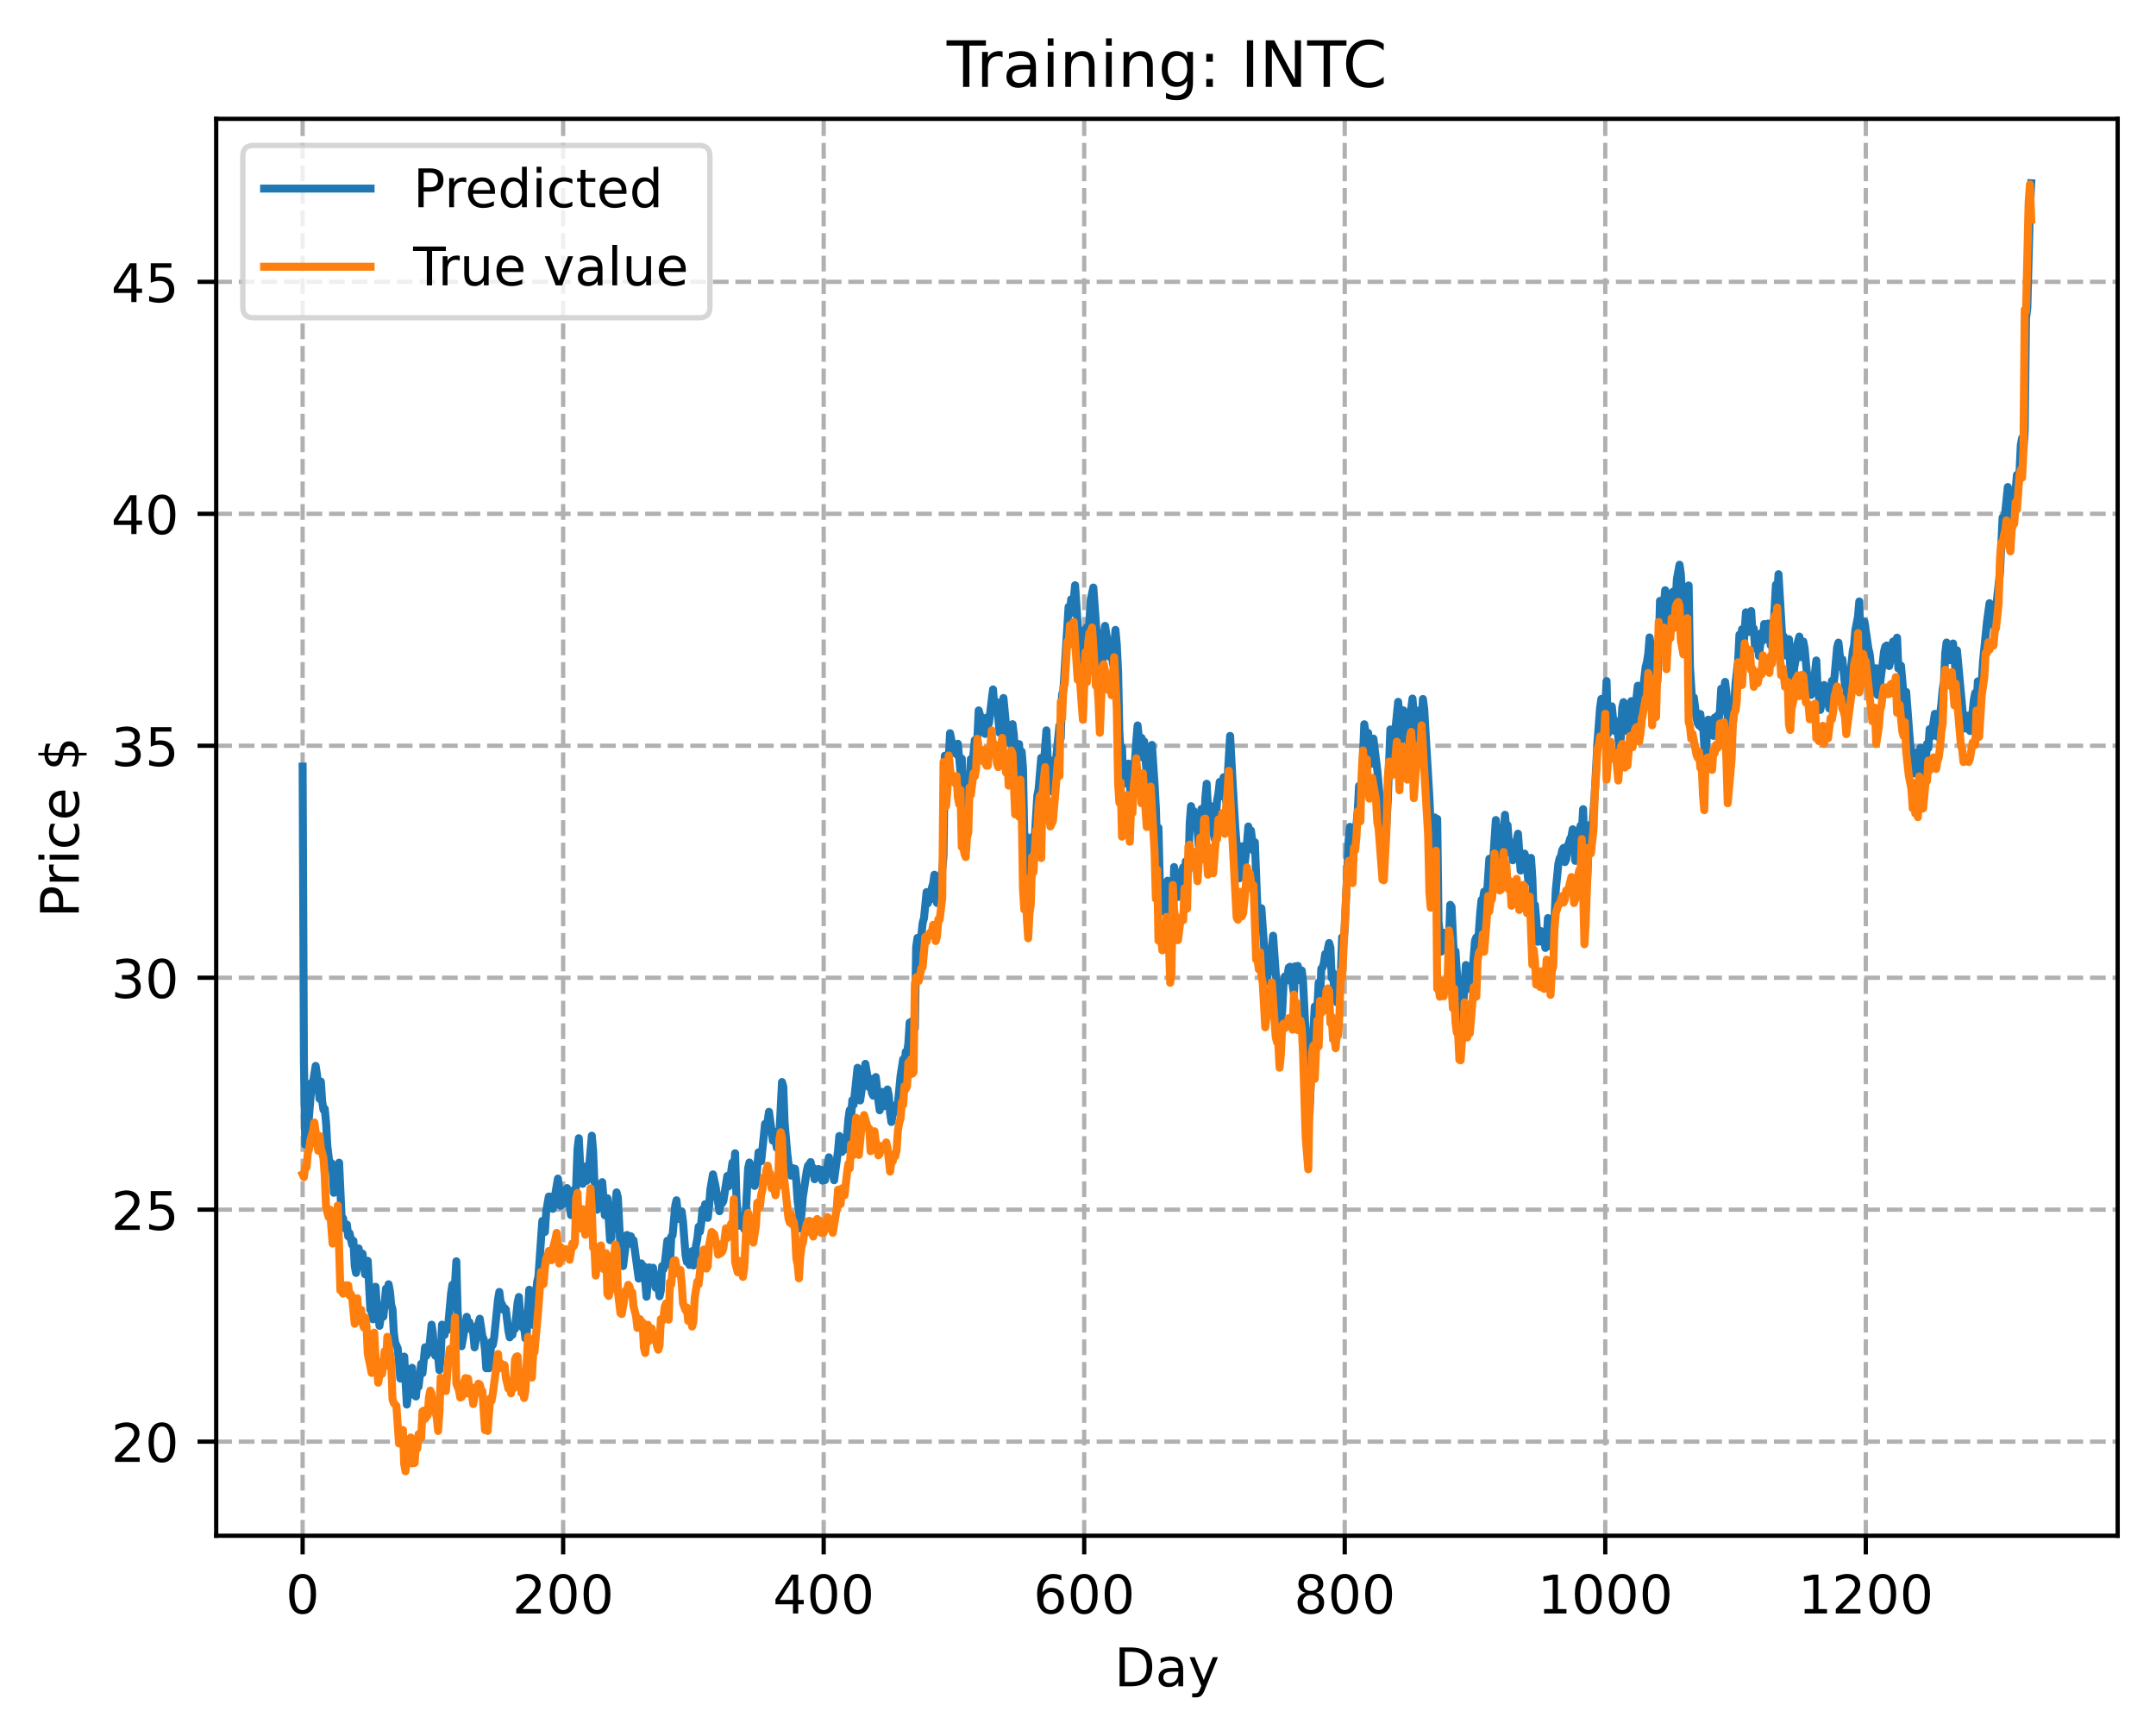 <?xml version="1.0" encoding="utf-8" standalone="no"?>
<!DOCTYPE svg PUBLIC "-//W3C//DTD SVG 1.1//EN"
  "http://www.w3.org/Graphics/SVG/1.1/DTD/svg11.dtd">
<!-- Created with matplotlib (https://matplotlib.org/) -->
<svg height="325.986pt" version="1.1" viewBox="0 0 404.923 325.986" width="404.923pt" xmlns="http://www.w3.org/2000/svg" xmlns:xlink="http://www.w3.org/1999/xlink">
 <defs>
  <style type="text/css">
*{stroke-linecap:butt;stroke-linejoin:round;}
  </style>
 </defs>
 <g id="figure_1">
  <g id="patch_1">
   <path d="M 0 325.986 
L 404.923 325.986 
L 404.923 0 
L 0 0 
z
" style="fill:#ffffff;"/>
  </g>
  <g id="axes_1">
   <g id="patch_2">
    <path d="M 40.603 288.43 
L 397.723 288.43 
L 397.723 22.318 
L 40.603 22.318 
z
" style="fill:#ffffff;"/>
   </g>
   <g id="matplotlib.axis_1">
    <g id="xtick_1">
     <g id="line2d_1">
      <path clip-path="url(#p48553b09cd)" d="M 56.836 288.43 
L 56.836 22.318 
" style="fill:none;stroke:#b0b0b0;stroke-dasharray:2.96,1.28;stroke-dashoffset:0;stroke-width:0.8;"/>
     </g>
     <g id="line2d_2">
      <defs>
       <path d="M 0 0 
L 0 3.5 
" id="mdab5083261" style="stroke:#000000;stroke-width:0.8;"/>
      </defs>
      <g>
       <use style="stroke:#000000;stroke-width:0.8;" x="56.836" xlink:href="#mdab5083261" y="288.43"/>
      </g>
     </g>
     <g id="text_1">
      <!-- 0 -->
      <defs>
       <path d="M 31.781 66.406 
Q 24.172 66.406 20.328 58.906 
Q 16.5 51.422 16.5 36.375 
Q 16.5 21.391 20.328 13.891 
Q 24.172 6.391 31.781 6.391 
Q 39.453 6.391 43.281 13.891 
Q 47.125 21.391 47.125 36.375 
Q 47.125 51.422 43.281 58.906 
Q 39.453 66.406 31.781 66.406 
z
M 31.781 74.219 
Q 44.047 74.219 50.516 64.516 
Q 56.984 54.828 56.984 36.375 
Q 56.984 17.969 50.516 8.266 
Q 44.047 -1.422 31.781 -1.422 
Q 19.531 -1.422 13.062 8.266 
Q 6.594 17.969 6.594 36.375 
Q 6.594 54.828 13.062 64.516 
Q 19.531 74.219 31.781 74.219 
z
" id="DejaVuSans-48"/>
      </defs>
      <g transform="translate(53.655 303.029)scale(0.1 -0.1)">
       <use xlink:href="#DejaVuSans-48"/>
      </g>
     </g>
    </g>
    <g id="xtick_2">
     <g id="line2d_3">
      <path clip-path="url(#p48553b09cd)" d="M 105.766 288.43 
L 105.766 22.318 
" style="fill:none;stroke:#b0b0b0;stroke-dasharray:2.96,1.28;stroke-dashoffset:0;stroke-width:0.8;"/>
     </g>
     <g id="line2d_4">
      <g>
       <use style="stroke:#000000;stroke-width:0.8;" x="105.766" xlink:href="#mdab5083261" y="288.43"/>
      </g>
     </g>
     <g id="text_2">
      <!-- 200 -->
      <defs>
       <path d="M 19.188 8.297 
L 53.609 8.297 
L 53.609 0 
L 7.328 0 
L 7.328 8.297 
Q 12.938 14.109 22.625 23.891 
Q 32.328 33.688 34.812 36.531 
Q 39.547 41.844 41.422 45.531 
Q 43.312 49.219 43.312 52.781 
Q 43.312 58.594 39.234 62.25 
Q 35.156 65.922 28.609 65.922 
Q 23.969 65.922 18.812 64.312 
Q 13.672 62.703 7.812 59.422 
L 7.812 69.391 
Q 13.766 71.781 18.938 73 
Q 24.125 74.219 28.422 74.219 
Q 39.75 74.219 46.484 68.547 
Q 53.219 62.891 53.219 53.422 
Q 53.219 48.922 51.531 44.891 
Q 49.859 40.875 45.406 35.406 
Q 44.188 33.984 37.641 27.219 
Q 31.109 20.453 19.188 8.297 
z
" id="DejaVuSans-50"/>
      </defs>
      <g transform="translate(96.223 303.029)scale(0.1 -0.1)">
       <use xlink:href="#DejaVuSans-50"/>
       <use x="63.623" xlink:href="#DejaVuSans-48"/>
       <use x="127.246" xlink:href="#DejaVuSans-48"/>
      </g>
     </g>
    </g>
    <g id="xtick_3">
     <g id="line2d_5">
      <path clip-path="url(#p48553b09cd)" d="M 154.697 288.43 
L 154.697 22.318 
" style="fill:none;stroke:#b0b0b0;stroke-dasharray:2.96,1.28;stroke-dashoffset:0;stroke-width:0.8;"/>
     </g>
     <g id="line2d_6">
      <g>
       <use style="stroke:#000000;stroke-width:0.8;" x="154.697" xlink:href="#mdab5083261" y="288.43"/>
      </g>
     </g>
     <g id="text_3">
      <!-- 400 -->
      <defs>
       <path d="M 37.797 64.312 
L 12.891 25.391 
L 37.797 25.391 
z
M 35.203 72.906 
L 47.609 72.906 
L 47.609 25.391 
L 58.016 25.391 
L 58.016 17.188 
L 47.609 17.188 
L 47.609 0 
L 37.797 0 
L 37.797 17.188 
L 4.891 17.188 
L 4.891 26.703 
z
" id="DejaVuSans-52"/>
      </defs>
      <g transform="translate(145.153 303.029)scale(0.1 -0.1)">
       <use xlink:href="#DejaVuSans-52"/>
       <use x="63.623" xlink:href="#DejaVuSans-48"/>
       <use x="127.246" xlink:href="#DejaVuSans-48"/>
      </g>
     </g>
    </g>
    <g id="xtick_4">
     <g id="line2d_7">
      <path clip-path="url(#p48553b09cd)" d="M 203.628 288.43 
L 203.628 22.318 
" style="fill:none;stroke:#b0b0b0;stroke-dasharray:2.96,1.28;stroke-dashoffset:0;stroke-width:0.8;"/>
     </g>
     <g id="line2d_8">
      <g>
       <use style="stroke:#000000;stroke-width:0.8;" x="203.628" xlink:href="#mdab5083261" y="288.43"/>
      </g>
     </g>
     <g id="text_4">
      <!-- 600 -->
      <defs>
       <path d="M 33.016 40.375 
Q 26.375 40.375 22.484 35.828 
Q 18.609 31.297 18.609 23.391 
Q 18.609 15.531 22.484 10.953 
Q 26.375 6.391 33.016 6.391 
Q 39.656 6.391 43.531 10.953 
Q 47.406 15.531 47.406 23.391 
Q 47.406 31.297 43.531 35.828 
Q 39.656 40.375 33.016 40.375 
z
M 52.594 71.297 
L 52.594 62.312 
Q 48.875 64.062 45.094 64.984 
Q 41.312 65.922 37.594 65.922 
Q 27.828 65.922 22.672 59.328 
Q 17.531 52.734 16.797 39.406 
Q 19.672 43.656 24.016 45.922 
Q 28.375 48.188 33.594 48.188 
Q 44.578 48.188 50.953 41.516 
Q 57.328 34.859 57.328 23.391 
Q 57.328 12.156 50.688 5.359 
Q 44.047 -1.422 33.016 -1.422 
Q 20.359 -1.422 13.672 8.266 
Q 6.984 17.969 6.984 36.375 
Q 6.984 53.656 15.188 63.938 
Q 23.391 74.219 37.203 74.219 
Q 40.922 74.219 44.703 73.484 
Q 48.484 72.75 52.594 71.297 
z
" id="DejaVuSans-54"/>
      </defs>
      <g transform="translate(194.084 303.029)scale(0.1 -0.1)">
       <use xlink:href="#DejaVuSans-54"/>
       <use x="63.623" xlink:href="#DejaVuSans-48"/>
       <use x="127.246" xlink:href="#DejaVuSans-48"/>
      </g>
     </g>
    </g>
    <g id="xtick_5">
     <g id="line2d_9">
      <path clip-path="url(#p48553b09cd)" d="M 252.558 288.43 
L 252.558 22.318 
" style="fill:none;stroke:#b0b0b0;stroke-dasharray:2.96,1.28;stroke-dashoffset:0;stroke-width:0.8;"/>
     </g>
     <g id="line2d_10">
      <g>
       <use style="stroke:#000000;stroke-width:0.8;" x="252.558" xlink:href="#mdab5083261" y="288.43"/>
      </g>
     </g>
     <g id="text_5">
      <!-- 800 -->
      <defs>
       <path d="M 31.781 34.625 
Q 24.75 34.625 20.719 30.859 
Q 16.703 27.094 16.703 20.516 
Q 16.703 13.922 20.719 10.156 
Q 24.75 6.391 31.781 6.391 
Q 38.812 6.391 42.859 10.172 
Q 46.922 13.969 46.922 20.516 
Q 46.922 27.094 42.891 30.859 
Q 38.875 34.625 31.781 34.625 
z
M 21.922 38.812 
Q 15.578 40.375 12.031 44.719 
Q 8.5 49.078 8.5 55.328 
Q 8.5 64.062 14.719 69.141 
Q 20.953 74.219 31.781 74.219 
Q 42.672 74.219 48.875 69.141 
Q 55.078 64.062 55.078 55.328 
Q 55.078 49.078 51.531 44.719 
Q 48 40.375 41.703 38.812 
Q 48.828 37.156 52.797 32.312 
Q 56.781 27.484 56.781 20.516 
Q 56.781 9.906 50.312 4.234 
Q 43.844 -1.422 31.781 -1.422 
Q 19.734 -1.422 13.25 4.234 
Q 6.781 9.906 6.781 20.516 
Q 6.781 27.484 10.781 32.312 
Q 14.797 37.156 21.922 38.812 
z
M 18.312 54.391 
Q 18.312 48.734 21.844 45.562 
Q 25.391 42.391 31.781 42.391 
Q 38.141 42.391 41.719 45.562 
Q 45.312 48.734 45.312 54.391 
Q 45.312 60.062 41.719 63.234 
Q 38.141 66.406 31.781 66.406 
Q 25.391 66.406 21.844 63.234 
Q 18.312 60.062 18.312 54.391 
z
" id="DejaVuSans-56"/>
      </defs>
      <g transform="translate(243.015 303.029)scale(0.1 -0.1)">
       <use xlink:href="#DejaVuSans-56"/>
       <use x="63.623" xlink:href="#DejaVuSans-48"/>
       <use x="127.246" xlink:href="#DejaVuSans-48"/>
      </g>
     </g>
    </g>
    <g id="xtick_6">
     <g id="line2d_11">
      <path clip-path="url(#p48553b09cd)" d="M 301.489 288.43 
L 301.489 22.318 
" style="fill:none;stroke:#b0b0b0;stroke-dasharray:2.96,1.28;stroke-dashoffset:0;stroke-width:0.8;"/>
     </g>
     <g id="line2d_12">
      <g>
       <use style="stroke:#000000;stroke-width:0.8;" x="301.489" xlink:href="#mdab5083261" y="288.43"/>
      </g>
     </g>
     <g id="text_6">
      <!-- 1000 -->
      <defs>
       <path d="M 12.406 8.297 
L 28.516 8.297 
L 28.516 63.922 
L 10.984 60.406 
L 10.984 69.391 
L 28.422 72.906 
L 38.281 72.906 
L 38.281 8.297 
L 54.391 8.297 
L 54.391 0 
L 12.406 0 
z
" id="DejaVuSans-49"/>
      </defs>
      <g transform="translate(288.764 303.029)scale(0.1 -0.1)">
       <use xlink:href="#DejaVuSans-49"/>
       <use x="63.623" xlink:href="#DejaVuSans-48"/>
       <use x="127.246" xlink:href="#DejaVuSans-48"/>
       <use x="190.869" xlink:href="#DejaVuSans-48"/>
      </g>
     </g>
    </g>
    <g id="xtick_7">
     <g id="line2d_13">
      <path clip-path="url(#p48553b09cd)" d="M 350.419 288.43 
L 350.419 22.318 
" style="fill:none;stroke:#b0b0b0;stroke-dasharray:2.96,1.28;stroke-dashoffset:0;stroke-width:0.8;"/>
     </g>
     <g id="line2d_14">
      <g>
       <use style="stroke:#000000;stroke-width:0.8;" x="350.419" xlink:href="#mdab5083261" y="288.43"/>
      </g>
     </g>
     <g id="text_7">
      <!-- 1200 -->
      <g transform="translate(337.694 303.029)scale(0.1 -0.1)">
       <use xlink:href="#DejaVuSans-49"/>
       <use x="63.623" xlink:href="#DejaVuSans-50"/>
       <use x="127.246" xlink:href="#DejaVuSans-48"/>
       <use x="190.869" xlink:href="#DejaVuSans-48"/>
      </g>
     </g>
    </g>
    <g id="text_8">
     <!-- Day -->
     <defs>
      <path d="M 19.672 64.797 
L 19.672 8.109 
L 31.594 8.109 
Q 46.688 8.109 53.688 14.938 
Q 60.688 21.781 60.688 36.531 
Q 60.688 51.172 53.688 57.984 
Q 46.688 64.797 31.594 64.797 
z
M 9.812 72.906 
L 30.078 72.906 
Q 51.266 72.906 61.172 64.094 
Q 71.094 55.281 71.094 36.531 
Q 71.094 17.672 61.125 8.828 
Q 51.172 0 30.078 0 
L 9.812 0 
z
" id="DejaVuSans-68"/>
      <path d="M 34.281 27.484 
Q 23.391 27.484 19.188 25 
Q 14.984 22.516 14.984 16.5 
Q 14.984 11.719 18.141 8.906 
Q 21.297 6.109 26.703 6.109 
Q 34.188 6.109 38.703 11.406 
Q 43.219 16.703 43.219 25.484 
L 43.219 27.484 
z
M 52.203 31.203 
L 52.203 0 
L 43.219 0 
L 43.219 8.297 
Q 40.141 3.328 35.547 0.953 
Q 30.953 -1.422 24.312 -1.422 
Q 15.922 -1.422 10.953 3.297 
Q 6 8.016 6 15.922 
Q 6 25.141 12.172 29.828 
Q 18.359 34.516 30.609 34.516 
L 43.219 34.516 
L 43.219 35.406 
Q 43.219 41.609 39.141 45 
Q 35.062 48.391 27.688 48.391 
Q 23 48.391 18.547 47.266 
Q 14.109 46.141 10.016 43.891 
L 10.016 52.203 
Q 14.938 54.109 19.578 55.047 
Q 24.219 56 28.609 56 
Q 40.484 56 46.344 49.844 
Q 52.203 43.703 52.203 31.203 
z
" id="DejaVuSans-97"/>
      <path d="M 32.172 -5.078 
Q 28.375 -14.844 24.75 -17.812 
Q 21.141 -20.797 15.094 -20.797 
L 7.906 -20.797 
L 7.906 -13.281 
L 13.188 -13.281 
Q 16.891 -13.281 18.938 -11.516 
Q 21 -9.766 23.484 -3.219 
L 25.094 0.875 
L 2.984 54.688 
L 12.5 54.688 
L 29.594 11.922 
L 46.688 54.688 
L 56.203 54.688 
z
" id="DejaVuSans-121"/>
     </defs>
     <g transform="translate(209.29 316.707)scale(0.1 -0.1)">
      <use xlink:href="#DejaVuSans-68"/>
      <use x="77.002" xlink:href="#DejaVuSans-97"/>
      <use x="138.281" xlink:href="#DejaVuSans-121"/>
     </g>
    </g>
   </g>
   <g id="matplotlib.axis_2">
    <g id="ytick_1">
     <g id="line2d_15">
      <path clip-path="url(#p48553b09cd)" d="M 40.603 270.758 
L 397.723 270.758 
" style="fill:none;stroke:#b0b0b0;stroke-dasharray:2.96,1.28;stroke-dashoffset:0;stroke-width:0.8;"/>
     </g>
     <g id="line2d_16">
      <defs>
       <path d="M 0 0 
L -3.5 0 
" id="mf39860b16a" style="stroke:#000000;stroke-width:0.8;"/>
      </defs>
      <g>
       <use style="stroke:#000000;stroke-width:0.8;" x="40.603" xlink:href="#mf39860b16a" y="270.758"/>
      </g>
     </g>
     <g id="text_9">
      <!-- 20 -->
      <g transform="translate(20.878 274.557)scale(0.1 -0.1)">
       <use xlink:href="#DejaVuSans-50"/>
       <use x="63.623" xlink:href="#DejaVuSans-48"/>
      </g>
     </g>
    </g>
    <g id="ytick_2">
     <g id="line2d_17">
      <path clip-path="url(#p48553b09cd)" d="M 40.603 227.193 
L 397.723 227.193 
" style="fill:none;stroke:#b0b0b0;stroke-dasharray:2.96,1.28;stroke-dashoffset:0;stroke-width:0.8;"/>
     </g>
     <g id="line2d_18">
      <g>
       <use style="stroke:#000000;stroke-width:0.8;" x="40.603" xlink:href="#mf39860b16a" y="227.193"/>
      </g>
     </g>
     <g id="text_10">
      <!-- 25 -->
      <defs>
       <path d="M 10.797 72.906 
L 49.516 72.906 
L 49.516 64.594 
L 19.828 64.594 
L 19.828 46.734 
Q 21.969 47.469 24.109 47.828 
Q 26.266 48.188 28.422 48.188 
Q 40.625 48.188 47.75 41.5 
Q 54.891 34.812 54.891 23.391 
Q 54.891 11.625 47.562 5.094 
Q 40.234 -1.422 26.906 -1.422 
Q 22.312 -1.422 17.547 -0.641 
Q 12.797 0.141 7.719 1.703 
L 7.719 11.625 
Q 12.109 9.234 16.797 8.062 
Q 21.484 6.891 26.703 6.891 
Q 35.156 6.891 40.078 11.328 
Q 45.016 15.766 45.016 23.391 
Q 45.016 31 40.078 35.438 
Q 35.156 39.891 26.703 39.891 
Q 22.75 39.891 18.812 39.016 
Q 14.891 38.141 10.797 36.281 
z
" id="DejaVuSans-53"/>
      </defs>
      <g transform="translate(20.878 230.993)scale(0.1 -0.1)">
       <use xlink:href="#DejaVuSans-50"/>
       <use x="63.623" xlink:href="#DejaVuSans-53"/>
      </g>
     </g>
    </g>
    <g id="ytick_3">
     <g id="line2d_19">
      <path clip-path="url(#p48553b09cd)" d="M 40.603 183.629 
L 397.723 183.629 
" style="fill:none;stroke:#b0b0b0;stroke-dasharray:2.96,1.28;stroke-dashoffset:0;stroke-width:0.8;"/>
     </g>
     <g id="line2d_20">
      <g>
       <use style="stroke:#000000;stroke-width:0.8;" x="40.603" xlink:href="#mf39860b16a" y="183.629"/>
      </g>
     </g>
     <g id="text_11">
      <!-- 30 -->
      <defs>
       <path d="M 40.578 39.312 
Q 47.656 37.797 51.625 33 
Q 55.609 28.219 55.609 21.188 
Q 55.609 10.406 48.188 4.484 
Q 40.766 -1.422 27.094 -1.422 
Q 22.516 -1.422 17.656 -0.516 
Q 12.797 0.391 7.625 2.203 
L 7.625 11.719 
Q 11.719 9.328 16.594 8.109 
Q 21.484 6.891 26.812 6.891 
Q 36.078 6.891 40.938 10.547 
Q 45.797 14.203 45.797 21.188 
Q 45.797 27.641 41.281 31.266 
Q 36.766 34.906 28.719 34.906 
L 20.219 34.906 
L 20.219 43.016 
L 29.109 43.016 
Q 36.375 43.016 40.234 45.922 
Q 44.094 48.828 44.094 54.297 
Q 44.094 59.906 40.109 62.906 
Q 36.141 65.922 28.719 65.922 
Q 24.656 65.922 20.016 65.031 
Q 15.375 64.156 9.812 62.312 
L 9.812 71.094 
Q 15.438 72.656 20.344 73.438 
Q 25.25 74.219 29.594 74.219 
Q 40.828 74.219 47.359 69.109 
Q 53.906 64.016 53.906 55.328 
Q 53.906 49.266 50.438 45.094 
Q 46.969 40.922 40.578 39.312 
z
" id="DejaVuSans-51"/>
      </defs>
      <g transform="translate(20.878 187.428)scale(0.1 -0.1)">
       <use xlink:href="#DejaVuSans-51"/>
       <use x="63.623" xlink:href="#DejaVuSans-48"/>
      </g>
     </g>
    </g>
    <g id="ytick_4">
     <g id="line2d_21">
      <path clip-path="url(#p48553b09cd)" d="M 40.603 140.064 
L 397.723 140.064 
" style="fill:none;stroke:#b0b0b0;stroke-dasharray:2.96,1.28;stroke-dashoffset:0;stroke-width:0.8;"/>
     </g>
     <g id="line2d_22">
      <g>
       <use style="stroke:#000000;stroke-width:0.8;" x="40.603" xlink:href="#mf39860b16a" y="140.064"/>
      </g>
     </g>
     <g id="text_12">
      <!-- 35 -->
      <g transform="translate(20.878 143.864)scale(0.1 -0.1)">
       <use xlink:href="#DejaVuSans-51"/>
       <use x="63.623" xlink:href="#DejaVuSans-53"/>
      </g>
     </g>
    </g>
    <g id="ytick_5">
     <g id="line2d_23">
      <path clip-path="url(#p48553b09cd)" d="M 40.603 96.5 
L 397.723 96.5 
" style="fill:none;stroke:#b0b0b0;stroke-dasharray:2.96,1.28;stroke-dashoffset:0;stroke-width:0.8;"/>
     </g>
     <g id="line2d_24">
      <g>
       <use style="stroke:#000000;stroke-width:0.8;" x="40.603" xlink:href="#mf39860b16a" y="96.5"/>
      </g>
     </g>
     <g id="text_13">
      <!-- 40 -->
      <g transform="translate(20.878 100.299)scale(0.1 -0.1)">
       <use xlink:href="#DejaVuSans-52"/>
       <use x="63.623" xlink:href="#DejaVuSans-48"/>
      </g>
     </g>
    </g>
    <g id="ytick_6">
     <g id="line2d_25">
      <path clip-path="url(#p48553b09cd)" d="M 40.603 52.935 
L 397.723 52.935 
" style="fill:none;stroke:#b0b0b0;stroke-dasharray:2.96,1.28;stroke-dashoffset:0;stroke-width:0.8;"/>
     </g>
     <g id="line2d_26">
      <g>
       <use style="stroke:#000000;stroke-width:0.8;" x="40.603" xlink:href="#mf39860b16a" y="52.935"/>
      </g>
     </g>
     <g id="text_14">
      <!-- 45 -->
      <g transform="translate(20.878 56.734)scale(0.1 -0.1)">
       <use xlink:href="#DejaVuSans-52"/>
       <use x="63.623" xlink:href="#DejaVuSans-53"/>
      </g>
     </g>
    </g>
    <g id="text_15">
     <!-- Price $ -->
     <defs>
      <path d="M 19.672 64.797 
L 19.672 37.406 
L 32.078 37.406 
Q 38.969 37.406 42.719 40.969 
Q 46.484 44.531 46.484 51.125 
Q 46.484 57.672 42.719 61.234 
Q 38.969 64.797 32.078 64.797 
z
M 9.812 72.906 
L 32.078 72.906 
Q 44.344 72.906 50.609 67.359 
Q 56.891 61.812 56.891 51.125 
Q 56.891 40.328 50.609 34.812 
Q 44.344 29.297 32.078 29.297 
L 19.672 29.297 
L 19.672 0 
L 9.812 0 
z
" id="DejaVuSans-80"/>
      <path d="M 41.109 46.297 
Q 39.594 47.172 37.812 47.578 
Q 36.031 48 33.891 48 
Q 26.266 48 22.188 43.047 
Q 18.109 38.094 18.109 28.812 
L 18.109 0 
L 9.078 0 
L 9.078 54.688 
L 18.109 54.688 
L 18.109 46.188 
Q 20.953 51.172 25.484 53.578 
Q 30.031 56 36.531 56 
Q 37.453 56 38.578 55.875 
Q 39.703 55.766 41.062 55.516 
z
" id="DejaVuSans-114"/>
      <path d="M 9.422 54.688 
L 18.406 54.688 
L 18.406 0 
L 9.422 0 
z
M 9.422 75.984 
L 18.406 75.984 
L 18.406 64.594 
L 9.422 64.594 
z
" id="DejaVuSans-105"/>
      <path d="M 48.781 52.594 
L 48.781 44.188 
Q 44.969 46.297 41.141 47.344 
Q 37.312 48.391 33.406 48.391 
Q 24.656 48.391 19.812 42.844 
Q 14.984 37.312 14.984 27.297 
Q 14.984 17.281 19.812 11.734 
Q 24.656 6.203 33.406 6.203 
Q 37.312 6.203 41.141 7.25 
Q 44.969 8.297 48.781 10.406 
L 48.781 2.094 
Q 45.016 0.344 40.984 -0.531 
Q 36.969 -1.422 32.422 -1.422 
Q 20.062 -1.422 12.781 6.344 
Q 5.516 14.109 5.516 27.297 
Q 5.516 40.672 12.859 48.328 
Q 20.219 56 33.016 56 
Q 37.156 56 41.109 55.141 
Q 45.062 54.297 48.781 52.594 
z
" id="DejaVuSans-99"/>
      <path d="M 56.203 29.594 
L 56.203 25.203 
L 14.891 25.203 
Q 15.484 15.922 20.484 11.062 
Q 25.484 6.203 34.422 6.203 
Q 39.594 6.203 44.453 7.469 
Q 49.312 8.734 54.109 11.281 
L 54.109 2.781 
Q 49.266 0.734 44.188 -0.344 
Q 39.109 -1.422 33.891 -1.422 
Q 20.797 -1.422 13.156 6.188 
Q 5.516 13.812 5.516 26.812 
Q 5.516 40.234 12.766 48.109 
Q 20.016 56 32.328 56 
Q 43.359 56 49.781 48.891 
Q 56.203 41.797 56.203 29.594 
z
M 47.219 32.234 
Q 47.125 39.594 43.094 43.984 
Q 39.062 48.391 32.422 48.391 
Q 24.906 48.391 20.391 44.141 
Q 15.875 39.891 15.188 32.172 
z
" id="DejaVuSans-101"/>
      <path id="DejaVuSans-32"/>
      <path d="M 33.797 -14.703 
L 28.906 -14.703 
L 28.859 0 
Q 23.734 0.094 18.609 1.188 
Q 13.484 2.297 8.297 4.5 
L 8.297 13.281 
Q 13.281 10.156 18.375 8.562 
Q 23.484 6.984 28.906 6.938 
L 28.906 29.203 
Q 18.109 30.953 13.203 35.156 
Q 8.297 39.359 8.297 46.688 
Q 8.297 54.641 13.625 59.219 
Q 18.953 63.812 28.906 64.5 
L 28.906 75.984 
L 33.797 75.984 
L 33.797 64.656 
Q 38.328 64.453 42.578 63.688 
Q 46.828 62.938 50.875 61.625 
L 50.875 53.078 
Q 46.828 55.125 42.547 56.25 
Q 38.281 57.375 33.797 57.562 
L 33.797 36.719 
Q 44.875 35.016 50.094 30.609 
Q 55.328 26.219 55.328 18.609 
Q 55.328 10.359 49.781 5.594 
Q 44.234 0.828 33.797 0.094 
z
M 28.906 37.594 
L 28.906 57.625 
Q 23.25 56.984 20.266 54.391 
Q 17.281 51.812 17.281 47.516 
Q 17.281 43.312 20.031 40.969 
Q 22.797 38.625 28.906 37.594 
z
M 33.797 28.219 
L 33.797 7.078 
Q 39.984 7.906 43.141 10.594 
Q 46.297 13.281 46.297 17.672 
Q 46.297 21.969 43.281 24.5 
Q 40.281 27.047 33.797 28.219 
z
" id="DejaVuSans-36"/>
     </defs>
     <g transform="translate(14.798 172.342)rotate(-90)scale(0.1 -0.1)">
      <use xlink:href="#DejaVuSans-80"/>
      <use x="58.553" xlink:href="#DejaVuSans-114"/>
      <use x="99.666" xlink:href="#DejaVuSans-105"/>
      <use x="127.449" xlink:href="#DejaVuSans-99"/>
      <use x="182.43" xlink:href="#DejaVuSans-101"/>
      <use x="243.953" xlink:href="#DejaVuSans-32"/>
      <use x="275.74" xlink:href="#DejaVuSans-36"/>
     </g>
    </g>
   </g>
   <g id="line2d_27">
    <path clip-path="url(#p48553b09cd)" d="M 56.836 143.978 
L 57.081 199.361 
L 57.325 214.999 
L 57.57 212.376 
L 57.814 212.377 
L 58.548 203.324 
L 58.793 203.298 
L 59.282 200.189 
L 59.527 201.757 
L 60.016 206.367 
L 60.261 203.138 
L 60.506 206.817 
L 60.75 208.425 
L 60.995 208.258 
L 61.24 210.872 
L 61.484 215.335 
L 61.974 219.363 
L 62.218 218.418 
L 62.463 219.774 
L 62.708 224.023 
L 62.952 220.463 
L 63.197 221.975 
L 63.441 222.422 
L 63.686 218.366 
L 64.175 228.914 
L 64.42 228.785 
L 64.665 230.209 
L 64.909 230.803 
L 65.154 229.98 
L 65.399 232.202 
L 65.643 231.591 
L 66.133 233.772 
L 66.377 233.037 
L 66.622 237.754 
L 66.867 239.076 
L 67.111 237.413 
L 67.356 234.461 
L 67.601 236.122 
L 67.845 235.322 
L 68.09 235.455 
L 68.579 239.348 
L 68.824 236.919 
L 69.069 236.802 
L 69.558 246.012 
L 69.802 246.316 
L 70.047 247.781 
L 70.292 246.691 
L 70.536 241.671 
L 70.781 245.286 
L 71.026 246.595 
L 71.27 249.008 
L 71.76 245.965 
L 72.004 247.275 
L 72.494 242.02 
L 72.738 243.948 
L 72.983 241.2 
L 73.228 242.526 
L 73.472 245.045 
L 73.717 245.869 
L 73.962 250.265 
L 74.206 252.126 
L 74.696 253.231 
L 75.185 258.916 
L 75.429 257.82 
L 75.674 255.143 
L 75.919 254.785 
L 76.408 263.8 
L 77.142 257.83 
L 77.387 256.886 
L 77.631 261.631 
L 77.876 262.083 
L 78.121 262.283 
L 78.365 259.582 
L 78.61 260.453 
L 79.099 256.154 
L 79.344 257.903 
L 79.833 253.037 
L 80.078 254.637 
L 80.567 253.681 
L 81.056 248.789 
L 81.301 250.419 
L 81.546 254.209 
L 81.79 254.651 
L 82.035 253.298 
L 82.28 254.747 
L 82.524 257.324 
L 82.769 254.815 
L 83.014 248.784 
L 83.258 249.255 
L 83.503 250.705 
L 83.748 248.951 
L 83.992 249.81 
L 84.237 248.259 
L 84.726 242.863 
L 84.971 241.287 
L 85.216 243.636 
L 85.46 241.148 
L 85.705 236.887 
L 85.95 246.209 
L 86.194 250.034 
L 86.439 251.097 
L 86.684 252.845 
L 87.662 247.314 
L 87.907 249.528 
L 88.151 248.3 
L 88.396 249.434 
L 88.641 249.116 
L 88.885 250.409 
L 89.13 253.055 
L 89.864 248.49 
L 90.109 247.669 
L 90.598 250.94 
L 90.843 251.503 
L 91.087 253.478 
L 91.332 256.989 
L 91.577 256.331 
L 91.821 256.983 
L 92.311 251.993 
L 92.555 252.58 
L 92.8 251.284 
L 93.534 244.047 
L 93.778 242.643 
L 94.023 244.603 
L 94.268 244.919 
L 94.512 245.981 
L 94.757 245.651 
L 95.002 245.951 
L 95.491 249.962 
L 95.736 251.173 
L 95.98 250.007 
L 96.225 250.711 
L 96.47 249.32 
L 96.714 249.612 
L 97.204 244.67 
L 97.448 243.591 
L 97.693 246.706 
L 97.938 246.806 
L 98.182 249.388 
L 98.427 249.142 
L 98.672 251.364 
L 98.916 250.495 
L 99.405 242.23 
L 99.895 247.311 
L 100.139 248.851 
L 100.384 245.174 
L 100.629 243.414 
L 100.873 240.801 
L 101.118 239.789 
L 101.852 229.303 
L 102.341 231.382 
L 102.586 227.509 
L 103.075 224.725 
L 103.32 224.745 
L 103.809 227.032 
L 104.788 221.353 
L 105.032 223.248 
L 105.277 226.478 
L 105.522 224.6 
L 105.766 226.136 
L 106.256 223.822 
L 106.5 223.142 
L 106.745 224.402 
L 107.234 228.202 
L 107.724 223.529 
L 107.968 224.364 
L 108.213 222.688 
L 108.458 215.889 
L 108.702 213.774 
L 108.947 218.504 
L 109.436 222.337 
L 109.681 219.093 
L 110.17 221.789 
L 110.415 219.044 
L 110.66 218.936 
L 111.149 213.296 
L 111.393 216.115 
L 111.638 222.013 
L 111.883 222.191 
L 112.127 227.205 
L 112.372 226.473 
L 112.861 222.955 
L 113.106 222.02 
L 113.595 228.256 
L 113.84 227.588 
L 114.085 225.054 
L 114.574 232.917 
L 114.819 232.505 
L 115.063 226.639 
L 115.308 227.687 
L 115.553 226.788 
L 115.797 223.945 
L 116.042 224.915 
L 116.531 234.303 
L 116.776 236.679 
L 117.02 237.788 
L 117.754 231.943 
L 117.999 232.929 
L 118.244 232.133 
L 118.488 232.195 
L 118.733 233.723 
L 118.978 232.929 
L 119.956 240.136 
L 120.201 239.153 
L 120.446 237.286 
L 120.69 238.21 
L 120.935 237.835 
L 121.424 243.547 
L 121.914 238.027 
L 122.158 240.398 
L 122.403 240.183 
L 122.648 238.095 
L 122.892 239.472 
L 123.137 241.846 
L 123.381 240.586 
L 123.626 241.688 
L 123.871 243.456 
L 124.115 242.368 
L 124.36 237.784 
L 124.605 238.405 
L 124.849 237.363 
L 125.339 233.03 
L 125.828 237.582 
L 126.073 232.246 
L 126.317 232.031 
L 126.807 226.53 
L 127.051 225.425 
L 127.296 227.759 
L 127.541 228.945 
L 128.03 227.523 
L 128.275 229.429 
L 128.764 235.809 
L 129.008 237.02 
L 129.253 236.116 
L 129.498 237.577 
L 129.742 236.542 
L 129.987 234.97 
L 130.232 237.674 
L 130.476 237.375 
L 130.721 233.891 
L 130.966 232.669 
L 131.21 230.394 
L 131.455 231.321 
L 131.7 229.697 
L 131.944 227.127 
L 132.189 227.876 
L 132.434 226.154 
L 132.678 226.198 
L 132.923 228.73 
L 133.168 226.659 
L 133.412 223.415 
L 133.902 220.561 
L 134.391 222.814 
L 135.125 227.483 
L 135.369 225.246 
L 135.614 225.999 
L 135.859 225.554 
L 136.593 220.86 
L 136.837 222.828 
L 137.327 220.031 
L 137.571 218.335 
L 137.816 220.266 
L 138.061 216.595 
L 138.305 224.702 
L 138.55 228.633 
L 138.795 230.211 
L 139.284 228.341 
L 139.773 230.854 
L 140.018 228.842 
L 140.507 219.427 
L 140.752 218.333 
L 140.996 218.891 
L 141.241 221.539 
L 141.486 220.662 
L 141.73 222.732 
L 141.975 222.05 
L 142.464 216.417 
L 142.954 218.1 
L 143.688 211.071 
L 143.932 212.344 
L 144.422 208.809 
L 144.911 212.356 
L 145.156 214.235 
L 145.4 212.555 
L 145.89 215.58 
L 146.134 212.594 
L 146.379 213.024 
L 146.868 203.223 
L 147.113 204.097 
L 147.357 210.776 
L 147.847 216.526 
L 148.336 220.619 
L 148.581 220.801 
L 148.825 219.369 
L 149.07 220.529 
L 149.315 219.511 
L 149.559 221.845 
L 149.804 225.577 
L 150.049 227.336 
L 150.293 230.729 
L 150.783 224.844 
L 151.517 219.927 
L 151.761 218.897 
L 152.006 218.679 
L 152.251 218.248 
L 152.495 220.353 
L 152.74 219.335 
L 152.984 221.472 
L 153.229 219.773 
L 153.474 220.805 
L 153.718 219.562 
L 153.963 219.811 
L 154.208 219.7 
L 154.452 221.738 
L 154.697 220.517 
L 154.942 221.637 
L 155.676 217.359 
L 155.92 219.738 
L 156.165 218.426 
L 156.654 221.668 
L 157.388 216.193 
L 157.633 213.351 
L 158.122 216.342 
L 158.367 214.526 
L 158.612 214.276 
L 158.856 215.839 
L 159.345 210.104 
L 159.59 208.491 
L 159.835 209.944 
L 160.079 206.626 
L 160.324 207.489 
L 161.058 200.544 
L 161.547 206.686 
L 162.526 199.803 
L 163.26 204.211 
L 163.505 202.613 
L 163.749 205.266 
L 163.994 205.784 
L 164.483 202.281 
L 164.972 206.762 
L 165.217 208.527 
L 165.462 207.163 
L 165.706 205.071 
L 166.196 207.746 
L 166.685 204.614 
L 166.93 205.816 
L 167.174 209.086 
L 167.419 210.729 
L 167.664 209.361 
L 167.908 208.687 
L 168.153 207.593 
L 168.398 208.555 
L 168.642 207.22 
L 169.132 202.077 
L 169.621 198.958 
L 169.866 199.841 
L 170.11 197.546 
L 170.355 197.749 
L 170.6 195.989 
L 170.844 192.045 
L 171.089 193.304 
L 171.333 191.747 
L 171.578 193.438 
L 171.823 193.127 
L 172.067 177.879 
L 172.312 176.145 
L 172.801 178.003 
L 173.291 173.289 
L 173.535 172.476 
L 174.025 167.545 
L 174.269 169.65 
L 174.514 168.146 
L 174.759 168.927 
L 175.003 166.774 
L 175.248 165.983 
L 175.493 164.287 
L 175.982 169.591 
L 176.471 165.191 
L 176.716 165.979 
L 177.205 160.679 
L 177.45 141.93 
L 177.694 145.926 
L 177.939 145.674 
L 178.184 142.548 
L 178.428 137.704 
L 178.673 138.932 
L 178.918 141.006 
L 179.162 139.959 
L 179.652 141.681 
L 179.896 139.683 
L 180.386 144.923 
L 180.63 142.474 
L 180.875 148.747 
L 181.609 153.846 
L 182.098 148.389 
L 182.343 142.55 
L 182.588 143.981 
L 183.077 139.003 
L 183.321 139.962 
L 183.566 138.518 
L 183.811 133.427 
L 184.055 134.282 
L 184.3 135.669 
L 184.545 135.912 
L 184.789 136.558 
L 185.034 137.837 
L 185.279 134.776 
L 185.523 136.51 
L 185.768 135.664 
L 186.257 131.419 
L 186.502 129.483 
L 186.747 132.695 
L 186.991 132.383 
L 187.236 131.878 
L 187.725 137.614 
L 188.215 132.832 
L 188.459 131.091 
L 189.193 138.737 
L 189.438 136.358 
L 189.682 139.573 
L 189.927 139.823 
L 190.172 136.011 
L 190.416 138.071 
L 190.906 145.625 
L 191.395 139.756 
L 191.64 144.11 
L 191.884 141.171 
L 192.129 144.226 
L 192.374 156.831 
L 192.618 161.253 
L 192.863 157.203 
L 193.108 165.626 
L 193.352 169.558 
L 193.597 165.321 
L 193.842 163.172 
L 194.086 157.036 
L 194.331 157.365 
L 194.82 149.444 
L 195.065 148.174 
L 195.554 142.327 
L 195.799 150.008 
L 196.043 143.533 
L 196.533 137.168 
L 196.777 142.838 
L 197.022 142.621 
L 197.511 148.605 
L 198.001 145.985 
L 198.979 136.226 
L 199.224 138.64 
L 199.469 130.418 
L 199.713 129.695 
L 200.203 121.687 
L 200.692 113.97 
L 200.936 115.309 
L 201.181 112.558 
L 201.426 113.254 
L 201.67 112.498 
L 201.915 109.916 
L 202.649 120.999 
L 202.894 118.361 
L 203.628 126.962 
L 203.872 123.765 
L 204.117 117.824 
L 204.362 120.542 
L 204.851 112.638 
L 205.34 110.346 
L 206.074 120.487 
L 206.319 119.042 
L 206.808 128.347 
L 207.053 124.784 
L 207.297 119.37 
L 207.542 117.545 
L 208.276 122.295 
L 208.521 123.429 
L 208.765 121.71 
L 209.01 124.688 
L 209.499 118.299 
L 209.744 121.072 
L 209.989 126.102 
L 210.233 137.493 
L 210.478 141.808 
L 210.723 140.325 
L 210.967 147.258 
L 211.212 144.928 
L 211.457 144.489 
L 211.701 145.862 
L 211.946 143.417 
L 212.435 150.691 
L 212.68 145.764 
L 212.924 146.563 
L 213.414 139.138 
L 213.658 136.241 
L 214.148 141 
L 214.392 138.578 
L 214.637 142.274 
L 214.882 139.245 
L 215.616 148.392 
L 215.86 143.252 
L 216.105 141.019 
L 216.35 139.901 
L 216.839 147.215 
L 217.084 151.773 
L 217.328 159.174 
L 217.573 155.463 
L 217.818 165.264 
L 218.551 171.251 
L 218.796 169.024 
L 219.041 170.165 
L 219.285 165.409 
L 219.53 166.011 
L 219.775 169.048 
L 220.019 174.86 
L 220.264 174.022 
L 220.509 162.836 
L 220.998 165.817 
L 221.243 168.46 
L 221.487 167.55 
L 221.977 163.677 
L 222.221 162.892 
L 222.466 165.505 
L 222.711 161.771 
L 222.955 161.744 
L 223.2 163.479 
L 223.445 154.546 
L 223.689 151.399 
L 223.934 154.549 
L 224.179 152.306 
L 224.423 154.516 
L 224.668 153 
L 225.157 158.858 
L 225.646 151.932 
L 226.136 155.863 
L 226.38 149.801 
L 226.625 147.198 
L 227.114 156.392 
L 227.359 155.372 
L 227.604 151.444 
L 228.093 157.498 
L 228.582 150.322 
L 228.827 149.099 
L 229.072 146.852 
L 229.316 149.556 
L 229.806 145.985 
L 230.05 147.564 
L 230.295 150.536 
L 231.029 138.208 
L 231.518 147.274 
L 232.007 155.493 
L 232.741 164.967 
L 232.986 160.927 
L 233.231 158.954 
L 233.475 162.597 
L 233.72 162.807 
L 234.209 158.266 
L 234.454 155.223 
L 234.699 157.492 
L 234.943 155.978 
L 235.433 159.759 
L 235.677 158.186 
L 236.167 170.795 
L 236.411 170.64 
L 236.656 173.667 
L 236.9 170.573 
L 237.879 184.338 
L 238.124 182.916 
L 238.368 178.868 
L 238.613 179.337 
L 238.858 178.218 
L 239.102 175.741 
L 239.592 182.692 
L 240.081 188.048 
L 240.326 188.888 
L 240.57 191.708 
L 240.815 189.933 
L 241.06 184.901 
L 241.304 183.394 
L 241.549 184.197 
L 241.794 183.348 
L 242.038 181.741 
L 242.283 181.561 
L 243.017 186.612 
L 243.261 181.483 
L 243.506 183.801 
L 243.751 181.414 
L 243.995 184.063 
L 244.485 182.272 
L 244.729 184.365 
L 245.219 194.274 
L 245.708 206.403 
L 245.953 208.973 
L 246.442 197.228 
L 246.931 189.029 
L 247.176 193.605 
L 247.665 184.522 
L 247.91 187.88 
L 248.155 181.935 
L 248.399 181.684 
L 248.644 180.877 
L 248.888 179.168 
L 249.133 180.86 
L 249.378 178.192 
L 249.622 177.111 
L 249.867 178.011 
L 250.112 183.685 
L 250.356 182.729 
L 250.601 186.268 
L 250.846 185.288 
L 251.09 188.252 
L 251.335 185.616 
L 251.58 185.865 
L 251.824 182.842 
L 252.069 176.035 
L 252.314 177.121 
L 252.558 174.297 
L 253.292 157.752 
L 253.537 155.294 
L 253.782 158.094 
L 254.026 157.134 
L 254.271 158.416 
L 254.515 155.569 
L 254.76 154.879 
L 255.005 152.175 
L 255.249 147.595 
L 255.494 148.133 
L 255.739 148.14 
L 256.228 136.026 
L 256.717 139.248 
L 256.962 137.651 
L 257.207 141.681 
L 257.451 143.494 
L 257.941 138.715 
L 258.675 144.688 
L 259.653 155.639 
L 259.898 158.289 
L 260.143 159.183 
L 260.632 150.502 
L 261.121 137 
L 261.366 137.789 
L 261.61 140.212 
L 262.1 136.731 
L 262.589 131.813 
L 262.834 134.2 
L 263.078 139.11 
L 263.323 135.211 
L 263.568 133.403 
L 263.812 136.039 
L 264.057 134.533 
L 264.302 135.215 
L 264.546 139.496 
L 264.791 138.125 
L 265.036 133.204 
L 265.28 131.2 
L 265.525 134.061 
L 265.77 141.084 
L 266.014 139.76 
L 266.503 133.445 
L 266.748 134.179 
L 266.993 135.746 
L 267.237 131.279 
L 267.482 133.1 
L 268.461 149.836 
L 268.95 161.324 
L 269.439 153.517 
L 269.684 157.179 
L 269.929 153.802 
L 270.173 173.096 
L 270.418 175.188 
L 270.663 178.727 
L 270.907 177.875 
L 271.152 175.192 
L 271.397 178.159 
L 271.641 176.635 
L 271.886 177.676 
L 272.131 176.662 
L 272.375 169.934 
L 272.62 170.313 
L 273.109 180.867 
L 273.354 178.636 
L 273.843 186.062 
L 274.088 187.553 
L 274.577 192.206 
L 275.311 181.245 
L 275.556 181.435 
L 275.8 185.724 
L 276.045 181.872 
L 276.29 184.276 
L 276.534 182.915 
L 277.024 176.672 
L 277.268 176.052 
L 277.513 178.297 
L 278.002 171.409 
L 278.247 169.028 
L 278.491 169.151 
L 278.736 167.458 
L 278.981 170.352 
L 279.225 168.689 
L 279.715 161.287 
L 279.959 163.558 
L 280.449 161.288 
L 280.938 154.011 
L 281.183 157.416 
L 281.917 161.258 
L 282.161 159.717 
L 282.651 153.025 
L 282.895 155.744 
L 283.14 154.977 
L 283.385 158.389 
L 283.629 160.164 
L 283.874 158.312 
L 284.118 161.577 
L 285.097 156.578 
L 285.586 163.505 
L 285.831 161.863 
L 286.076 162.611 
L 286.32 160.309 
L 286.565 160.989 
L 287.054 165.536 
L 287.299 164.048 
L 287.544 161.12 
L 287.788 164.83 
L 288.033 171.426 
L 288.278 169.963 
L 288.522 172.631 
L 288.767 176.88 
L 289.012 176.085 
L 289.256 174.818 
L 289.501 176.869 
L 289.746 174.979 
L 289.99 175.686 
L 290.235 178.037 
L 290.479 176.259 
L 290.724 172.424 
L 290.969 175.06 
L 291.213 174.925 
L 291.458 177.873 
L 291.947 172.737 
L 292.192 167.215 
L 292.681 162.212 
L 292.926 161.171 
L 293.171 160.841 
L 293.415 159.661 
L 293.66 159.25 
L 293.905 161.915 
L 294.149 161.42 
L 294.394 158.889 
L 294.639 158.424 
L 294.883 157.563 
L 295.128 157.155 
L 295.373 155.751 
L 295.862 161.683 
L 296.106 161.56 
L 296.351 160.011 
L 296.596 156.58 
L 296.84 155.083 
L 297.085 156.226 
L 297.33 151.971 
L 297.819 167.252 
L 298.064 165.668 
L 298.553 154.963 
L 298.798 155.174 
L 299.042 155.814 
L 299.532 148.753 
L 300.021 139.453 
L 300.51 132.987 
L 300.755 131.269 
L 301.244 134.195 
L 301.489 132.794 
L 301.734 127.904 
L 301.978 137.834 
L 302.467 135.367 
L 302.712 132.65 
L 303.201 137.274 
L 303.446 135.417 
L 303.691 135.811 
L 304.18 141.104 
L 304.425 138.316 
L 304.669 132.927 
L 304.914 131.867 
L 305.159 133.906 
L 305.403 137.23 
L 305.648 135.728 
L 305.893 137.453 
L 306.382 131.68 
L 306.871 135.415 
L 307.605 128.784 
L 308.094 133.645 
L 309.073 125.238 
L 309.318 124.331 
L 309.562 122.811 
L 309.807 119.716 
L 310.296 122.948 
L 310.541 128.633 
L 310.786 125.518 
L 311.03 128.764 
L 311.275 127.965 
L 311.52 122.095 
L 311.764 112.851 
L 312.254 116.296 
L 312.743 110.857 
L 312.988 113.847 
L 313.232 118.628 
L 313.722 112.712 
L 313.966 114.429 
L 314.211 111.126 
L 314.455 111.732 
L 314.7 112.875 
L 314.945 108.73 
L 315.434 106.062 
L 315.679 107.744 
L 316.168 116.299 
L 316.413 118.375 
L 316.657 113.856 
L 316.902 114.156 
L 317.147 109.956 
L 317.391 125.217 
L 317.881 132.893 
L 318.125 131 
L 318.615 134.855 
L 318.859 135.814 
L 319.104 136.269 
L 319.349 134.099 
L 319.593 136.697 
L 319.838 135.776 
L 320.327 144.374 
L 320.572 137.581 
L 320.816 135.164 
L 321.061 135.219 
L 321.306 137.624 
L 321.55 136.614 
L 321.795 138.204 
L 322.04 134.783 
L 322.284 136.033 
L 322.529 134.429 
L 322.774 135.212 
L 323.018 133.509 
L 323.263 129.351 
L 323.508 131.514 
L 323.997 128.068 
L 324.242 130.158 
L 324.486 134.517 
L 324.731 141.016 
L 325.22 137.779 
L 325.465 135.699 
L 325.954 128.37 
L 326.443 124.136 
L 326.688 119.199 
L 326.933 121.134 
L 327.177 118.186 
L 327.422 121.81 
L 327.911 114.999 
L 328.156 117.428 
L 328.401 118.698 
L 328.89 114.768 
L 329.135 118.581 
L 329.379 118.047 
L 329.624 121.744 
L 329.869 119.067 
L 330.358 123.205 
L 330.847 118.85 
L 331.092 120.328 
L 331.337 117.202 
L 331.581 119.789 
L 332.07 117.113 
L 332.56 121.187 
L 332.804 117.778 
L 333.049 118.609 
L 333.538 109.828 
L 333.783 111.566 
L 334.028 107.836 
L 334.762 120.341 
L 335.006 119.506 
L 335.251 120.8 
L 335.496 123.137 
L 335.985 120.041 
L 336.474 130.446 
L 336.964 125.476 
L 337.208 124.125 
L 337.453 121.321 
L 337.942 119.558 
L 338.187 123.43 
L 338.431 122.747 
L 338.676 120.477 
L 338.921 121.708 
L 339.41 127.003 
L 339.655 127.895 
L 339.899 128.21 
L 340.144 130.522 
L 340.389 128.019 
L 340.633 128.462 
L 341.123 124.043 
L 341.367 129.057 
L 341.612 130.782 
L 341.857 133.341 
L 342.101 132.184 
L 342.591 128.649 
L 342.835 131.849 
L 343.08 130.076 
L 343.569 133.059 
L 344.058 127.862 
L 344.303 129.03 
L 344.548 127.065 
L 345.037 121.558 
L 345.282 120.692 
L 345.771 125.255 
L 346.016 123.844 
L 346.505 128.639 
L 346.75 129.25 
L 346.994 131.879 
L 347.973 122.277 
L 348.218 121.166 
L 348.462 118.342 
L 348.952 115.779 
L 349.196 112.959 
L 349.441 122.56 
L 349.686 122.393 
L 349.93 117.504 
L 350.175 116.765 
L 350.909 121.825 
L 351.153 122.845 
L 351.887 130.033 
L 352.377 125.505 
L 352.621 130.525 
L 353.111 128.315 
L 353.6 124.425 
L 353.845 122.329 
L 354.089 121.42 
L 354.334 121.233 
L 354.823 125.098 
L 355.068 124.028 
L 355.313 121.359 
L 355.557 120.471 
L 355.802 123.639 
L 356.046 122.254 
L 356.291 119.757 
L 356.536 125.555 
L 356.78 125.523 
L 357.025 125.008 
L 357.759 133.263 
L 358.004 129.951 
L 358.738 139.7 
L 359.472 145.274 
L 359.716 141.338 
L 359.961 145.004 
L 360.206 143.268 
L 360.45 145.432 
L 360.695 140.437 
L 360.94 144.325 
L 361.184 142.47 
L 361.429 145.193 
L 361.674 143.082 
L 361.918 139.709 
L 362.163 140.508 
L 362.407 136.93 
L 362.652 138.376 
L 362.897 137.222 
L 363.386 134.066 
L 363.875 138.352 
L 364.609 132.245 
L 364.854 129.511 
L 365.099 128.025 
L 365.343 122.624 
L 365.588 120.678 
L 366.077 123.993 
L 366.322 121.654 
L 366.567 122.273 
L 366.811 120.855 
L 367.301 126.307 
L 367.545 122.141 
L 368.768 135.439 
L 369.013 136.832 
L 369.258 135.976 
L 369.502 134.402 
L 369.992 137.285 
L 370.236 135.793 
L 370.726 131.346 
L 370.97 130.139 
L 371.215 132.823 
L 371.46 127.961 
L 371.704 129.442 
L 371.949 132.419 
L 372.438 124.188 
L 373.172 116.835 
L 373.662 113.283 
L 373.906 116.404 
L 374.151 115.005 
L 374.64 117.985 
L 375.129 111.886 
L 375.619 107.571 
L 376.108 97.218 
L 376.353 98.746 
L 377.087 91.469 
L 377.821 99.42 
L 378.065 95.175 
L 378.31 92.888 
L 378.555 92.081 
L 378.799 89.192 
L 379.044 91.237 
L 379.289 88.62 
L 379.533 83.548 
L 379.778 82.273 
L 380.022 84.778 
L 380.267 80.8 
L 380.512 59.734 
L 380.756 57.83 
L 381.246 39.146 
L 381.49 34.414 
L 381.49 34.414 
" style="fill:none;stroke:#1f77b4;stroke-linecap:square;stroke-width:1.5;"/>
   </g>
   <g id="line2d_28">
    <path clip-path="url(#p48553b09cd)" d="M 56.836 220.572 
L 57.081 221.094 
L 57.325 219.09 
L 57.57 219.265 
L 57.814 216.476 
L 58.059 215.779 
L 58.304 214.124 
L 58.793 212.381 
L 59.038 210.813 
L 59.772 216.128 
L 60.016 213.34 
L 60.261 215.605 
L 60.75 217.522 
L 60.995 220.833 
L 61.24 226.845 
L 61.729 228.587 
L 61.974 227.193 
L 62.463 233.554 
L 62.708 228.675 
L 62.952 232.334 
L 63.197 232.508 
L 63.441 226.409 
L 63.931 242.354 
L 64.175 241.657 
L 64.42 242.964 
L 64.665 241.483 
L 64.909 241.395 
L 65.154 241.918 
L 65.399 241.395 
L 65.643 243.312 
L 65.888 243.051 
L 66.133 243.574 
L 66.622 248.627 
L 66.867 247.756 
L 67.111 243.835 
L 67.356 247.582 
L 67.845 246.013 
L 68.09 248.54 
L 68.335 249.324 
L 68.579 247.407 
L 68.824 248.888 
L 69.069 254.203 
L 69.802 257.863 
L 70.047 255.685 
L 70.292 250.283 
L 70.536 255.162 
L 70.781 256.207 
L 71.026 259.692 
L 71.515 256.904 
L 71.76 258.037 
L 72.249 253.768 
L 72.494 256.556 
L 72.738 251.067 
L 73.472 255.685 
L 73.717 262.829 
L 73.962 263.526 
L 74.451 264.049 
L 74.94 271.106 
L 75.185 270.496 
L 75.429 269.102 
L 75.674 268.58 
L 75.919 275.027 
L 76.163 276.334 
L 76.408 273.197 
L 76.653 271.716 
L 76.897 271.368 
L 77.142 269.974 
L 77.387 274.853 
L 77.631 274.504 
L 77.876 274.766 
L 78.121 271.019 
L 78.365 272.065 
L 78.61 269.364 
L 78.855 269.364 
L 79.099 270.061 
L 79.344 265.094 
L 79.589 264.92 
L 79.833 266.489 
L 80.323 265.792 
L 80.567 262.393 
L 80.812 261.174 
L 81.056 261.784 
L 81.301 264.049 
L 81.546 265.182 
L 81.79 265.094 
L 82.035 266.314 
L 82.28 268.754 
L 82.524 265.356 
L 82.769 258.734 
L 83.014 259.257 
L 83.258 260.651 
L 83.503 259.867 
L 83.748 261.261 
L 84.237 255.075 
L 84.482 253.332 
L 84.726 253.332 
L 84.971 254.378 
L 85.216 252.374 
L 85.46 247.407 
L 85.705 259.867 
L 86.194 261.087 
L 86.439 262.481 
L 86.684 262.393 
L 86.928 261.609 
L 87.173 259.605 
L 87.417 258.821 
L 87.662 261.696 
L 87.907 258.908 
L 88.151 260.651 
L 88.396 260.477 
L 88.885 263.7 
L 89.13 262.045 
L 89.375 261.784 
L 89.619 260.39 
L 89.864 259.867 
L 90.109 260.041 
L 90.353 261.087 
L 90.598 261.261 
L 91.087 268.58 
L 91.332 267.098 
L 91.577 268.754 
L 92.066 262.655 
L 92.311 263.091 
L 92.555 261.784 
L 93.534 254.29 
L 93.778 256.991 
L 94.023 256.033 
L 94.268 256.469 
L 94.512 256.294 
L 94.757 256.382 
L 95.002 258.734 
L 95.491 260.825 
L 95.736 260.477 
L 95.98 261.696 
L 96.225 259.17 
L 96.47 260.738 
L 96.714 255.336 
L 96.959 254.813 
L 97.204 254.726 
L 97.448 258.298 
L 97.693 258.124 
L 97.938 261.609 
L 98.182 260.825 
L 98.427 262.568 
L 98.672 261.261 
L 99.161 251.067 
L 99.405 254.9 
L 99.65 256.12 
L 99.895 258.734 
L 100.139 254.116 
L 100.384 253.942 
L 101.118 245.665 
L 101.607 238.869 
L 101.852 241.308 
L 102.097 241.134 
L 102.341 237.997 
L 102.586 236.342 
L 102.831 235.993 
L 103.075 234.948 
L 103.32 236.255 
L 103.565 236.69 
L 103.809 234.599 
L 104.299 232.77 
L 104.543 231.55 
L 105.032 237.3 
L 105.277 234.164 
L 105.522 236.429 
L 105.766 235.558 
L 106.011 235.209 
L 106.256 234.599 
L 106.5 235.296 
L 106.745 235.471 
L 106.99 236.603 
L 107.479 233.554 
L 107.724 234.077 
L 107.968 233.467 
L 108.213 225.102 
L 108.458 224.057 
L 108.702 229.807 
L 109.192 230.766 
L 109.436 227.106 
L 109.926 231.898 
L 110.17 227.28 
L 110.415 227.89 
L 110.66 226.322 
L 110.904 223.185 
L 111.149 227.193 
L 111.393 234.338 
L 111.638 234.164 
L 111.883 239.566 
L 112.127 236.952 
L 112.372 235.906 
L 112.617 235.471 
L 112.861 233.902 
L 113.106 236.865 
L 113.351 238.346 
L 113.595 237.997 
L 113.84 235.383 
L 114.085 243.051 
L 114.329 243.399 
L 114.574 242.441 
L 114.819 235.993 
L 115.063 236.778 
L 115.308 236.429 
L 115.553 233.728 
L 115.797 234.599 
L 116.042 242.528 
L 116.531 246.623 
L 116.776 246.797 
L 117.51 242.354 
L 117.754 242.528 
L 117.999 241.308 
L 118.244 241.657 
L 118.488 242.877 
L 118.733 242.702 
L 118.978 245.316 
L 119.467 247.233 
L 119.712 249.411 
L 119.956 248.888 
L 120.201 247.756 
L 120.446 248.801 
L 120.69 248.366 
L 120.935 253.071 
L 121.18 254.116 
L 121.669 248.801 
L 121.914 251.851 
L 122.158 251.067 
L 122.403 249.498 
L 122.648 250.98 
L 122.892 251.677 
L 123.137 250.805 
L 123.381 252.809 
L 123.626 253.506 
L 123.871 252.722 
L 124.115 247.756 
L 124.36 248.104 
L 124.605 247.494 
L 124.849 245.403 
L 125.094 244.793 
L 125.583 247.843 
L 125.828 240.785 
L 126.073 241.221 
L 126.317 238.172 
L 126.562 236.778 
L 126.807 236.69 
L 127.296 239.217 
L 127.541 238.52 
L 127.785 238.52 
L 128.03 241.047 
L 128.275 244.793 
L 128.764 246.1 
L 129.008 245.578 
L 129.253 248.104 
L 129.498 246.275 
L 129.742 246.1 
L 129.987 249.15 
L 130.232 248.191 
L 130.476 243.748 
L 130.966 240.698 
L 131.21 241.221 
L 131.7 236.603 
L 131.944 236.952 
L 132.189 234.686 
L 132.434 235.296 
L 132.678 238.259 
L 132.923 237.823 
L 133.168 233.902 
L 133.657 231.376 
L 134.146 231.811 
L 134.391 233.118 
L 134.636 233.728 
L 134.88 235.645 
L 135.125 233.728 
L 135.369 235.383 
L 135.614 235.122 
L 135.859 234.425 
L 136.348 230.679 
L 136.593 232.508 
L 137.082 230.679 
L 137.327 229.807 
L 137.571 231.027 
L 137.816 225.189 
L 138.061 237.039 
L 138.55 238.956 
L 138.795 236.778 
L 139.039 237.3 
L 139.529 239.827 
L 139.773 238.172 
L 140.263 228.762 
L 140.507 227.803 
L 140.752 228.762 
L 140.996 232.247 
L 141.241 231.811 
L 141.486 233.38 
L 141.975 230.156 
L 142.22 225.886 
L 142.464 225.974 
L 142.709 226.758 
L 142.954 224.405 
L 143.198 223.447 
L 143.443 221.094 
L 143.688 221.966 
L 143.932 219.787 
L 144.177 218.916 
L 144.422 220.31 
L 144.666 220.397 
L 144.911 223.185 
L 145.156 222.053 
L 145.645 224.492 
L 145.89 222.575 
L 146.134 222.837 
L 146.379 214.037 
L 146.624 212.643 
L 146.868 213.775 
L 147.113 219.787 
L 148.091 228.849 
L 148.336 229.633 
L 148.581 228.065 
L 148.825 229.981 
L 149.07 229.459 
L 149.315 231.201 
L 149.559 236.342 
L 149.804 237.475 
L 150.049 240.088 
L 150.293 235.993 
L 150.538 234.164 
L 150.783 233.38 
L 151.027 231.811 
L 151.272 231.114 
L 151.517 229.807 
L 151.761 229.372 
L 152.006 229.284 
L 152.251 231.55 
L 152.495 229.459 
L 152.74 232.247 
L 152.984 230.417 
L 153.229 230.504 
L 153.474 228.936 
L 153.718 229.284 
L 153.963 229.284 
L 154.208 231.55 
L 154.452 230.591 
L 154.697 231.55 
L 154.942 230.417 
L 155.186 230.33 
L 155.431 228.587 
L 155.676 229.546 
L 155.92 229.284 
L 156.165 230.94 
L 156.41 231.55 
L 157.144 227.019 
L 157.388 223.447 
L 157.633 225.712 
L 157.878 226.148 
L 158.122 223.185 
L 158.612 224.492 
L 159.101 220.136 
L 159.345 218.568 
L 159.59 219.439 
L 159.835 214.908 
L 160.079 217.086 
L 160.813 209.942 
L 161.058 214.734 
L 161.303 216.912 
L 161.792 211.771 
L 162.281 209.419 
L 163.015 211.946 
L 163.26 211.946 
L 163.505 216.215 
L 163.749 215.605 
L 164.239 212.469 
L 164.483 214.56 
L 164.728 214.908 
L 164.972 216.999 
L 165.217 216.738 
L 165.462 215.257 
L 165.951 215.867 
L 166.44 214.56 
L 166.685 215.605 
L 167.174 220.049 
L 167.419 218.132 
L 167.664 218.132 
L 167.908 216.738 
L 168.153 217.173 
L 168.398 215.954 
L 168.642 212.294 
L 168.887 210.813 
L 169.132 210.116 
L 169.376 206.979 
L 169.621 207.502 
L 169.866 204.017 
L 170.11 204.54 
L 170.355 204.017 
L 170.6 199.573 
L 170.844 201.839 
L 171.089 198.964 
L 171.333 201.665 
L 171.578 201.403 
L 171.823 184.761 
L 172.067 183.542 
L 172.312 184.064 
L 172.557 184.239 
L 173.046 181.886 
L 173.291 181.625 
L 173.78 175.961 
L 174.025 176.833 
L 174.269 175.526 
L 174.514 175.787 
L 174.759 175.09 
L 175.003 175.09 
L 175.248 173.696 
L 175.493 174.655 
L 175.737 176.746 
L 175.982 175.874 
L 176.227 172.651 
L 176.471 172.738 
L 176.96 168.73 
L 177.205 143.114 
L 177.45 151.391 
L 177.694 151.391 
L 177.939 148.254 
L 178.184 141.894 
L 178.673 146.599 
L 178.918 146.599 
L 179.162 146.773 
L 179.407 147.122 
L 179.652 145.728 
L 179.896 149.736 
L 180.141 151.043 
L 180.386 148.342 
L 180.63 159.058 
L 180.875 158.884 
L 181.12 160.278 
L 181.364 160.975 
L 181.609 157.316 
L 181.854 156.357 
L 182.098 147.906 
L 182.343 149.3 
L 182.832 145.205 
L 183.077 145.815 
L 183.321 144.421 
L 183.566 138.757 
L 184.055 141.72 
L 184.545 141.894 
L 184.789 143.114 
L 185.034 140.761 
L 185.279 143.811 
L 185.523 143.811 
L 185.768 140.848 
L 186.013 140.064 
L 186.257 137.189 
L 186.502 140.848 
L 186.747 139.89 
L 186.991 139.89 
L 187.236 143.375 
L 187.481 144.072 
L 187.725 140.674 
L 187.97 140.239 
L 188.215 138.583 
L 188.459 141.633 
L 188.704 142.591 
L 188.948 145.118 
L 189.193 142.243 
L 189.438 147.557 
L 189.682 146.512 
L 189.927 140.936 
L 190.172 141.633 
L 190.661 152.959 
L 190.906 148.516 
L 191.15 147.819 
L 191.395 153.395 
L 191.64 146.425 
L 191.884 152.088 
L 192.129 166.987 
L 192.374 170.821 
L 192.618 164.983 
L 192.863 172.563 
L 193.108 176.223 
L 193.352 171.605 
L 193.597 169.862 
L 193.842 160.888 
L 194.086 163.851 
L 194.575 155.922 
L 194.82 155.748 
L 195.065 151.043 
L 195.309 149.474 
L 195.554 161.15 
L 195.799 148.69 
L 196.288 144.072 
L 196.533 150.868 
L 196.777 150.346 
L 197.267 155.225 
L 197.756 154.179 
L 198.735 142.591 
L 198.979 145.728 
L 199.224 131.787 
L 199.469 134.924 
L 199.713 129.173 
L 199.958 128.563 
L 200.447 120.46 
L 200.692 121.157 
L 200.936 117.411 
L 201.181 118.892 
L 201.426 118.631 
L 201.67 116.801 
L 202.404 127.692 
L 202.649 125.252 
L 203.138 132.048 
L 203.383 135.185 
L 203.872 122.464 
L 204.117 128.128 
L 204.362 120.809 
L 204.606 118.892 
L 204.851 118.805 
L 205.096 117.846 
L 205.83 128.825 
L 206.074 128.215 
L 206.319 131.787 
L 206.563 137.625 
L 207.053 125.339 
L 207.297 124.73 
L 208.276 129.696 
L 208.521 127.431 
L 208.765 130.567 
L 209.255 123.423 
L 209.744 133.094 
L 209.989 147.122 
L 210.233 150.781 
L 210.478 146.947 
L 210.723 157.142 
L 210.967 151.827 
L 211.212 151.391 
L 211.457 152.262 
L 211.701 149.3 
L 212.191 158.1 
L 212.435 151.391 
L 212.68 152.698 
L 212.924 147.732 
L 213.169 145.641 
L 213.414 142.417 
L 213.658 146.425 
L 213.903 146.947 
L 214.148 145.205 
L 214.392 150.868 
L 214.637 145.205 
L 215.126 151.827 
L 215.371 155.312 
L 215.616 148.254 
L 216.105 147.732 
L 216.594 155.835 
L 216.839 159.93 
L 217.084 168.817 
L 217.328 163.328 
L 217.573 176.658 
L 217.818 175.526 
L 218.062 176.397 
L 218.307 178.488 
L 218.551 175.874 
L 218.796 177.181 
L 219.041 172.215 
L 219.285 173.173 
L 219.53 176.746 
L 219.775 184.587 
L 220.019 182.932 
L 220.264 166.203 
L 220.509 170.908 
L 220.753 172.563 
L 220.998 176.571 
L 221.243 176.571 
L 221.732 172.651 
L 221.977 172.215 
L 222.221 172.825 
L 222.466 166.813 
L 222.955 170.647 
L 223.2 158.971 
L 223.445 158.623 
L 223.689 162.108 
L 223.934 159.843 
L 224.179 162.456 
L 224.423 160.104 
L 224.912 165.506 
L 225.402 157.316 
L 225.646 158.536 
L 225.891 161.411 
L 226.136 153.831 
L 226.38 153.744 
L 226.625 160.627 
L 226.87 164.286 
L 227.114 164.112 
L 227.359 159.233 
L 227.604 160.191 
L 227.848 164.025 
L 228.338 157.751 
L 228.582 157.577 
L 228.827 153.918 
L 229.072 156.183 
L 229.561 152.698 
L 229.806 153.569 
L 230.05 156.619 
L 230.295 151.304 
L 230.539 148.69 
L 230.784 144.769 
L 232.252 172.302 
L 232.497 172.738 
L 232.741 167.771 
L 232.986 167.51 
L 233.231 172.128 
L 233.475 171.518 
L 233.965 166.639 
L 234.209 162.892 
L 234.454 165.593 
L 234.699 163.938 
L 235.188 166.987 
L 235.433 166.29 
L 235.922 180.231 
L 236.167 180.057 
L 236.411 182.06 
L 236.656 178.837 
L 236.9 183.28 
L 237.145 184.5 
L 237.634 192.952 
L 237.879 190.861 
L 238.124 185.981 
L 238.368 186.678 
L 238.613 186.33 
L 238.858 184.5 
L 239.592 194.781 
L 239.836 195.74 
L 240.081 195.914 
L 240.326 200.532 
L 240.57 198.005 
L 240.815 192.69 
L 241.06 192.255 
L 241.304 193.126 
L 241.549 192.777 
L 242.038 191.209 
L 242.283 191.296 
L 242.772 193.387 
L 243.017 186.765 
L 243.261 192.603 
L 243.506 188.334 
L 243.751 193.474 
L 243.995 192.167 
L 244.24 191.645 
L 244.485 193.126 
L 244.729 197.918 
L 245.219 213.601 
L 245.708 219.613 
L 245.953 207.154 
L 246.197 203.494 
L 246.442 197.395 
L 246.687 196.35 
L 246.931 202.623 
L 247.421 191.645 
L 247.665 196.524 
L 247.91 187.985 
L 248.155 190.251 
L 248.399 189.989 
L 248.644 188.247 
L 248.888 188.944 
L 249.133 185.981 
L 249.378 185.633 
L 249.622 186.156 
L 249.867 192.167 
L 250.112 190.948 
L 250.356 195.217 
L 250.601 194.607 
L 250.846 196.872 
L 251.09 193.997 
L 251.335 194.433 
L 251.58 190.251 
L 251.824 182.409 
L 252.069 183.629 
L 252.803 168.468 
L 253.048 163.502 
L 253.292 161.672 
L 253.537 164.983 
L 253.782 164.373 
L 254.026 165.854 
L 254.271 159.233 
L 254.515 159.668 
L 254.76 157.142 
L 255.005 152.349 
L 255.249 153.656 
L 255.494 154.266 
L 255.739 145.292 
L 255.983 140.936 
L 256.228 143.637 
L 256.473 144.682 
L 256.717 142.591 
L 256.962 148.516 
L 257.207 149.997 
L 257.696 146.076 
L 258.43 150.171 
L 258.675 154.441 
L 258.919 155.66 
L 259.653 165.245 
L 259.898 165.332 
L 260.387 156.096 
L 260.632 146.163 
L 260.876 143.027 
L 261.366 145.641 
L 261.61 144.856 
L 261.855 144.769 
L 262.344 139.28 
L 262.589 141.545 
L 262.834 148.429 
L 263.078 140.587 
L 263.323 140.239 
L 263.568 142.243 
L 263.812 141.72 
L 264.057 142.068 
L 264.302 146.425 
L 264.546 144.682 
L 264.791 138.496 
L 265.036 137.45 
L 265.28 140.848 
L 265.525 149.91 
L 266.259 140.064 
L 266.503 140.239 
L 266.748 140.674 
L 266.993 136.231 
L 268.216 156.793 
L 268.461 167.597 
L 268.705 170.472 
L 269.195 160.278 
L 269.439 166.987 
L 269.684 159.755 
L 269.929 185.72 
L 270.173 185.371 
L 270.418 187.201 
L 270.663 186.591 
L 270.907 184.239 
L 271.152 187.114 
L 271.397 184.152 
L 271.641 185.284 
L 271.886 183.89 
L 272.131 174.742 
L 272.375 176.484 
L 272.62 185.371 
L 272.864 189.379 
L 273.109 185.633 
L 273.354 191.993 
L 273.598 193.91 
L 273.843 193.997 
L 274.088 199.051 
L 274.332 199.138 
L 274.577 195.478 
L 274.822 194.259 
L 275.066 188.247 
L 275.311 188.682 
L 275.556 194.868 
L 275.8 189.292 
L 276.045 194.084 
L 276.779 185.371 
L 277.024 185.371 
L 277.268 187.201 
L 277.513 180.405 
L 277.758 178.924 
L 278.247 178.14 
L 278.491 175.439 
L 278.736 178.75 
L 279.225 172.738 
L 279.47 168.294 
L 279.715 171.169 
L 279.959 169.253 
L 280.204 168.904 
L 280.449 166.377 
L 280.693 160.278 
L 280.938 163.241 
L 281.183 163.415 
L 281.427 166.203 
L 281.672 167.249 
L 281.917 167.074 
L 282.406 160.017 
L 282.651 163.153 
L 282.895 162.282 
L 283.14 166.203 
L 283.385 167.074 
L 283.629 165.506 
L 283.874 170.124 
L 284.118 169.427 
L 284.363 169.078 
L 284.852 165.07 
L 285.342 170.908 
L 285.586 169.253 
L 285.831 169.688 
L 286.076 166.203 
L 286.32 166.464 
L 286.81 171.518 
L 287.054 171.431 
L 287.299 168.381 
L 287.788 181.189 
L 288.033 178.314 
L 288.278 180.492 
L 288.522 184.936 
L 288.767 184.5 
L 289.012 183.28 
L 289.256 185.371 
L 289.501 182.409 
L 289.746 183.106 
L 289.99 185.72 
L 290.235 184.413 
L 290.479 180.231 
L 290.724 183.803 
L 290.969 183.716 
L 291.213 186.853 
L 291.458 182.322 
L 291.703 181.625 
L 291.947 174.393 
L 292.192 171.518 
L 292.681 169.95 
L 292.926 169.775 
L 293.415 168.294 
L 293.66 169.514 
L 293.905 168.991 
L 294.149 167.249 
L 294.394 167.161 
L 294.639 166.726 
L 295.128 164.722 
L 295.373 164.983 
L 295.617 169.601 
L 296.106 168.294 
L 296.351 164.722 
L 296.596 163.415 
L 296.84 163.676 
L 297.085 157.577 
L 297.574 177.356 
L 297.819 173.26 
L 298.308 159.233 
L 298.798 160.278 
L 299.287 155.748 
L 299.532 148.777 
L 299.776 145.466 
L 300.021 140.587 
L 300.266 139.977 
L 300.51 138.322 
L 300.755 139.454 
L 301 139.629 
L 301.244 138.757 
L 301.489 134.052 
L 301.734 146.425 
L 301.978 143.027 
L 302.223 142.765 
L 302.467 139.28 
L 302.712 141.545 
L 302.957 142.068 
L 303.201 141.284 
L 303.446 141.371 
L 303.935 146.599 
L 304.425 140.239 
L 304.669 139.716 
L 304.914 140.761 
L 305.159 144.159 
L 305.403 142.852 
L 305.648 143.811 
L 306.137 138.235 
L 306.382 139.89 
L 306.627 140.326 
L 306.871 137.973 
L 307.116 136.928 
L 307.361 136.579 
L 307.605 138.757 
L 307.85 139.28 
L 308.094 137.799 
L 308.339 135.272 
L 309.073 131.177 
L 309.318 130.654 
L 309.562 126.385 
L 309.807 127.343 
L 310.052 127.518 
L 310.296 136.231 
L 310.541 130.654 
L 310.786 134.749 
L 311.03 134.662 
L 311.52 116.801 
L 311.764 121.244 
L 312.009 121.419 
L 312.254 118.718 
L 312.498 117.846 
L 312.743 120.983 
L 312.988 125.688 
L 313.232 121.07 
L 313.477 118.805 
L 313.722 119.85 
L 313.966 116.104 
L 314.455 117.934 
L 314.7 114.013 
L 314.945 113.316 
L 315.189 113.054 
L 315.434 113.751 
L 315.679 120.286 
L 316.168 122.9 
L 316.413 118.718 
L 316.657 120.112 
L 316.902 116.104 
L 317.147 135.621 
L 317.391 136.318 
L 317.636 138.757 
L 317.881 137.799 
L 318.615 141.72 
L 318.859 142.33 
L 319.104 141.197 
L 319.349 144.246 
L 319.593 143.549 
L 319.838 149.387 
L 320.082 152.175 
L 320.327 142.765 
L 320.572 142.33 
L 320.816 142.243 
L 321.061 144.421 
L 321.306 143.462 
L 321.55 144.595 
L 321.795 140.848 
L 322.04 141.458 
L 322.284 139.89 
L 322.529 140.5 
L 322.774 140.239 
L 323.018 135.882 
L 323.263 138.322 
L 323.508 136.231 
L 323.752 135.621 
L 323.997 137.363 
L 324.242 142.678 
L 324.486 150.868 
L 324.976 145.379 
L 325.22 142.504 
L 325.465 135.708 
L 325.71 133.965 
L 325.954 133.442 
L 326.199 131.613 
L 326.443 124.381 
L 326.688 126.559 
L 326.933 124.468 
L 327.177 128.65 
L 327.667 120.809 
L 327.911 122.813 
L 328.156 123.248 
L 328.401 122.9 
L 328.645 122.029 
L 328.89 125.862 
L 329.135 125.601 
L 329.379 128.999 
L 329.624 126.124 
L 329.869 127.779 
L 330.113 128.302 
L 330.603 126.037 
L 330.847 126.646 
L 331.092 123.074 
L 331.337 125.165 
L 331.581 124.468 
L 331.826 124.381 
L 332.07 124.73 
L 332.315 126.385 
L 332.56 123.161 
L 332.804 124.642 
L 333.049 117.236 
L 333.294 115.668 
L 333.538 117.759 
L 333.783 114.1 
L 334.517 126.821 
L 334.762 125.427 
L 335.006 126.821 
L 335.251 128.999 
L 335.496 128.302 
L 335.74 128.04 
L 335.985 136.056 
L 336.23 137.102 
L 336.474 133.094 
L 336.964 130.916 
L 337.208 127.779 
L 337.698 126.821 
L 337.942 130.741 
L 338.187 129.783 
L 338.431 126.734 
L 338.676 126.908 
L 339.165 131.961 
L 339.655 132.223 
L 339.899 135.098 
L 340.144 133.094 
L 340.389 134.662 
L 340.633 132.92 
L 340.878 132.136 
L 341.123 138.67 
L 341.367 138.496 
L 341.612 139.193 
L 341.857 138.844 
L 342.346 136.318 
L 342.591 139.716 
L 342.835 136.841 
L 343.325 138.67 
L 343.814 134.837 
L 344.058 135.098 
L 344.303 133.53 
L 344.548 130.741 
L 345.037 128.912 
L 345.282 129.435 
L 345.526 131.09 
L 345.771 131.09 
L 346.016 133.094 
L 346.26 133.617 
L 346.505 134.575 
L 346.75 137.886 
L 347.973 128.563 
L 348.218 124.817 
L 348.462 123.771 
L 348.707 123.248 
L 348.952 118.892 
L 349.196 130.044 
L 349.441 128.65 
L 349.686 122.9 
L 349.93 122.813 
L 350.175 123.945 
L 350.419 124.207 
L 351.643 135.446 
L 351.887 134.575 
L 352.132 132.92 
L 352.377 139.716 
L 352.866 136.579 
L 353.111 133.355 
L 353.355 132.571 
L 353.6 130.306 
L 353.845 129.086 
L 354.089 129.086 
L 354.579 130.393 
L 354.823 130.306 
L 355.068 128.563 
L 355.313 128.389 
L 355.557 130.219 
L 355.802 129.086 
L 356.046 127.169 
L 356.291 133.878 
L 356.536 133.704 
L 356.78 132.397 
L 357.27 137.363 
L 357.514 138.235 
L 357.759 135.621 
L 358.004 141.284 
L 358.493 145.641 
L 358.982 148.167 
L 359.227 151.827 
L 359.472 147.035 
L 359.716 152.785 
L 359.961 151.043 
L 360.206 153.482 
L 360.45 145.815 
L 360.695 152.001 
L 360.94 149.823 
L 361.184 151.827 
L 361.674 146.599 
L 361.918 146.686 
L 362.163 142.852 
L 362.407 144.682 
L 362.897 143.898 
L 363.141 142.243 
L 363.386 142.417 
L 363.631 144.421 
L 363.875 142.94 
L 364.12 142.243 
L 364.365 140.326 
L 364.609 137.363 
L 364.854 135.969 
L 365.099 128.302 
L 365.343 125.775 
L 365.833 128.738 
L 366.077 127.605 
L 366.322 127.779 
L 366.567 126.211 
L 367.056 132.484 
L 367.301 128.389 
L 368.279 139.977 
L 368.524 140.761 
L 368.768 143.114 
L 369.013 143.027 
L 369.258 142.591 
L 369.747 143.114 
L 369.992 142.417 
L 370.481 139.454 
L 370.726 139.28 
L 370.97 139.89 
L 371.215 133.442 
L 371.46 135.359 
L 371.704 138.409 
L 372.194 130.567 
L 372.683 127.169 
L 372.928 122.638 
L 373.172 122.638 
L 373.417 120.635 
L 373.662 122.029 
L 373.906 120.896 
L 374.395 121.244 
L 374.64 118.543 
L 374.885 117.934 
L 375.374 113.229 
L 375.619 104.864 
L 375.863 101.902 
L 376.108 102.25 
L 376.353 100.595 
L 376.597 99.724 
L 376.842 97.72 
L 377.087 99.549 
L 377.331 102.599 
L 377.576 103.557 
L 377.821 99.375 
L 378.065 98.591 
L 378.31 98.329 
L 378.555 94.322 
L 378.799 95.716 
L 379.289 89.268 
L 379.533 88.222 
L 379.778 89.704 
L 380.022 84.737 
L 380.267 58.163 
L 380.512 58.424 
L 381.001 38.036 
L 381.246 34.638 
L 381.49 41.26 
L 381.49 41.26 
" style="fill:none;stroke:#ff7f0e;stroke-linecap:square;stroke-width:1.5;"/>
   </g>
   <g id="patch_3">
    <path d="M 40.603 288.43 
L 40.603 22.318 
" style="fill:none;stroke:#000000;stroke-linecap:square;stroke-linejoin:miter;stroke-width:0.8;"/>
   </g>
   <g id="patch_4">
    <path d="M 397.723 288.43 
L 397.723 22.318 
" style="fill:none;stroke:#000000;stroke-linecap:square;stroke-linejoin:miter;stroke-width:0.8;"/>
   </g>
   <g id="patch_5">
    <path d="M 40.603 288.43 
L 397.723 288.43 
" style="fill:none;stroke:#000000;stroke-linecap:square;stroke-linejoin:miter;stroke-width:0.8;"/>
   </g>
   <g id="patch_6">
    <path d="M 40.603 22.318 
L 397.723 22.318 
" style="fill:none;stroke:#000000;stroke-linecap:square;stroke-linejoin:miter;stroke-width:0.8;"/>
   </g>
   <g id="text_16">
    <!-- Training: INTC -->
    <defs>
     <path d="M -0.297 72.906 
L 61.375 72.906 
L 61.375 64.594 
L 35.5 64.594 
L 35.5 0 
L 25.594 0 
L 25.594 64.594 
L -0.297 64.594 
z
" id="DejaVuSans-84"/>
     <path d="M 54.891 33.016 
L 54.891 0 
L 45.906 0 
L 45.906 32.719 
Q 45.906 40.484 42.875 44.328 
Q 39.844 48.188 33.797 48.188 
Q 26.516 48.188 22.312 43.547 
Q 18.109 38.922 18.109 30.906 
L 18.109 0 
L 9.078 0 
L 9.078 54.688 
L 18.109 54.688 
L 18.109 46.188 
Q 21.344 51.125 25.703 53.562 
Q 30.078 56 35.797 56 
Q 45.219 56 50.047 50.172 
Q 54.891 44.344 54.891 33.016 
z
" id="DejaVuSans-110"/>
     <path d="M 45.406 27.984 
Q 45.406 37.75 41.375 43.109 
Q 37.359 48.484 30.078 48.484 
Q 22.859 48.484 18.828 43.109 
Q 14.797 37.75 14.797 27.984 
Q 14.797 18.266 18.828 12.891 
Q 22.859 7.516 30.078 7.516 
Q 37.359 7.516 41.375 12.891 
Q 45.406 18.266 45.406 27.984 
z
M 54.391 6.781 
Q 54.391 -7.172 48.188 -13.984 
Q 42 -20.797 29.203 -20.797 
Q 24.469 -20.797 20.266 -20.094 
Q 16.062 -19.391 12.109 -17.922 
L 12.109 -9.188 
Q 16.062 -11.328 19.922 -12.344 
Q 23.781 -13.375 27.781 -13.375 
Q 36.625 -13.375 41.016 -8.766 
Q 45.406 -4.156 45.406 5.172 
L 45.406 9.625 
Q 42.625 4.781 38.281 2.391 
Q 33.938 0 27.875 0 
Q 17.828 0 11.672 7.656 
Q 5.516 15.328 5.516 27.984 
Q 5.516 40.672 11.672 48.328 
Q 17.828 56 27.875 56 
Q 33.938 56 38.281 53.609 
Q 42.625 51.219 45.406 46.391 
L 45.406 54.688 
L 54.391 54.688 
z
" id="DejaVuSans-103"/>
     <path d="M 11.719 12.406 
L 22.016 12.406 
L 22.016 0 
L 11.719 0 
z
M 11.719 51.703 
L 22.016 51.703 
L 22.016 39.312 
L 11.719 39.312 
z
" id="DejaVuSans-58"/>
     <path d="M 9.812 72.906 
L 19.672 72.906 
L 19.672 0 
L 9.812 0 
z
" id="DejaVuSans-73"/>
     <path d="M 9.812 72.906 
L 23.094 72.906 
L 55.422 11.922 
L 55.422 72.906 
L 64.984 72.906 
L 64.984 0 
L 51.703 0 
L 19.391 60.984 
L 19.391 0 
L 9.812 0 
z
" id="DejaVuSans-78"/>
     <path d="M 64.406 67.281 
L 64.406 56.891 
Q 59.422 61.531 53.781 63.812 
Q 48.141 66.109 41.797 66.109 
Q 29.297 66.109 22.656 58.469 
Q 16.016 50.828 16.016 36.375 
Q 16.016 21.969 22.656 14.328 
Q 29.297 6.688 41.797 6.688 
Q 48.141 6.688 53.781 8.984 
Q 59.422 11.281 64.406 15.922 
L 64.406 5.609 
Q 59.234 2.094 53.438 0.328 
Q 47.656 -1.422 41.219 -1.422 
Q 24.656 -1.422 15.125 8.703 
Q 5.609 18.844 5.609 36.375 
Q 5.609 53.953 15.125 64.078 
Q 24.656 74.219 41.219 74.219 
Q 47.75 74.219 53.531 72.484 
Q 59.328 70.75 64.406 67.281 
z
" id="DejaVuSans-67"/>
    </defs>
    <g transform="translate(177.803 16.318)scale(0.12 -0.12)">
     <use xlink:href="#DejaVuSans-84"/>
     <use x="46.334" xlink:href="#DejaVuSans-114"/>
     <use x="87.447" xlink:href="#DejaVuSans-97"/>
     <use x="148.727" xlink:href="#DejaVuSans-105"/>
     <use x="176.51" xlink:href="#DejaVuSans-110"/>
     <use x="239.889" xlink:href="#DejaVuSans-105"/>
     <use x="267.672" xlink:href="#DejaVuSans-110"/>
     <use x="331.051" xlink:href="#DejaVuSans-103"/>
     <use x="394.527" xlink:href="#DejaVuSans-58"/>
     <use x="428.219" xlink:href="#DejaVuSans-32"/>
     <use x="460.006" xlink:href="#DejaVuSans-73"/>
     <use x="489.498" xlink:href="#DejaVuSans-78"/>
     <use x="564.303" xlink:href="#DejaVuSans-84"/>
     <use x="619.512" xlink:href="#DejaVuSans-67"/>
    </g>
   </g>
   <g id="legend_1">
    <g id="patch_7">
     <path d="M 47.603 59.674 
L 131.331 59.674 
Q 133.331 59.674 133.331 57.674 
L 133.331 29.318 
Q 133.331 27.318 131.331 27.318 
L 47.603 27.318 
Q 45.603 27.318 45.603 29.318 
L 45.603 57.674 
Q 45.603 59.674 47.603 59.674 
z
" style="fill:#ffffff;opacity:0.8;stroke:#cccccc;stroke-linejoin:miter;"/>
    </g>
    <g id="line2d_29">
     <path d="M 49.603 35.417 
L 69.603 35.417 
" style="fill:none;stroke:#1f77b4;stroke-linecap:square;stroke-width:1.5;"/>
    </g>
    <g id="line2d_30"/>
    <g id="text_17">
     <!-- Predicted -->
     <defs>
      <path d="M 45.406 46.391 
L 45.406 75.984 
L 54.391 75.984 
L 54.391 0 
L 45.406 0 
L 45.406 8.203 
Q 42.578 3.328 38.25 0.953 
Q 33.938 -1.422 27.875 -1.422 
Q 17.969 -1.422 11.734 6.484 
Q 5.516 14.406 5.516 27.297 
Q 5.516 40.188 11.734 48.094 
Q 17.969 56 27.875 56 
Q 33.938 56 38.25 53.625 
Q 42.578 51.266 45.406 46.391 
z
M 14.797 27.297 
Q 14.797 17.391 18.875 11.75 
Q 22.953 6.109 30.078 6.109 
Q 37.203 6.109 41.297 11.75 
Q 45.406 17.391 45.406 27.297 
Q 45.406 37.203 41.297 42.844 
Q 37.203 48.484 30.078 48.484 
Q 22.953 48.484 18.875 42.844 
Q 14.797 37.203 14.797 27.297 
z
" id="DejaVuSans-100"/>
      <path d="M 18.312 70.219 
L 18.312 54.688 
L 36.812 54.688 
L 36.812 47.703 
L 18.312 47.703 
L 18.312 18.016 
Q 18.312 11.328 20.141 9.422 
Q 21.969 7.516 27.594 7.516 
L 36.812 7.516 
L 36.812 0 
L 27.594 0 
Q 17.188 0 13.234 3.875 
Q 9.281 7.766 9.281 18.016 
L 9.281 47.703 
L 2.688 47.703 
L 2.688 54.688 
L 9.281 54.688 
L 9.281 70.219 
z
" id="DejaVuSans-116"/>
     </defs>
     <g transform="translate(77.603 38.917)scale(0.1 -0.1)">
      <use xlink:href="#DejaVuSans-80"/>
      <use x="58.553" xlink:href="#DejaVuSans-114"/>
      <use x="97.416" xlink:href="#DejaVuSans-101"/>
      <use x="158.939" xlink:href="#DejaVuSans-100"/>
      <use x="222.416" xlink:href="#DejaVuSans-105"/>
      <use x="250.199" xlink:href="#DejaVuSans-99"/>
      <use x="305.18" xlink:href="#DejaVuSans-116"/>
      <use x="344.389" xlink:href="#DejaVuSans-101"/>
      <use x="405.912" xlink:href="#DejaVuSans-100"/>
     </g>
    </g>
    <g id="line2d_31">
     <path d="M 49.603 50.095 
L 69.603 50.095 
" style="fill:none;stroke:#ff7f0e;stroke-linecap:square;stroke-width:1.5;"/>
    </g>
    <g id="line2d_32"/>
    <g id="text_18">
     <!-- True value -->
     <defs>
      <path d="M 8.5 21.578 
L 8.5 54.688 
L 17.484 54.688 
L 17.484 21.922 
Q 17.484 14.156 20.5 10.266 
Q 23.531 6.391 29.594 6.391 
Q 36.859 6.391 41.078 11.031 
Q 45.312 15.672 45.312 23.688 
L 45.312 54.688 
L 54.297 54.688 
L 54.297 0 
L 45.312 0 
L 45.312 8.406 
Q 42.047 3.422 37.719 1 
Q 33.406 -1.422 27.688 -1.422 
Q 18.266 -1.422 13.375 4.438 
Q 8.5 10.297 8.5 21.578 
z
M 31.109 56 
z
" id="DejaVuSans-117"/>
      <path d="M 2.984 54.688 
L 12.5 54.688 
L 29.594 8.797 
L 46.688 54.688 
L 56.203 54.688 
L 35.688 0 
L 23.484 0 
z
" id="DejaVuSans-118"/>
      <path d="M 9.422 75.984 
L 18.406 75.984 
L 18.406 0 
L 9.422 0 
z
" id="DejaVuSans-108"/>
     </defs>
     <g transform="translate(77.603 53.595)scale(0.1 -0.1)">
      <use xlink:href="#DejaVuSans-84"/>
      <use x="46.334" xlink:href="#DejaVuSans-114"/>
      <use x="87.447" xlink:href="#DejaVuSans-117"/>
      <use x="150.826" xlink:href="#DejaVuSans-101"/>
      <use x="212.35" xlink:href="#DejaVuSans-32"/>
      <use x="244.137" xlink:href="#DejaVuSans-118"/>
      <use x="303.316" xlink:href="#DejaVuSans-97"/>
      <use x="364.596" xlink:href="#DejaVuSans-108"/>
      <use x="392.379" xlink:href="#DejaVuSans-117"/>
      <use x="455.758" xlink:href="#DejaVuSans-101"/>
     </g>
    </g>
   </g>
  </g>
 </g>
 <defs>
  <clipPath id="p48553b09cd">
   <rect height="266.112" width="357.12" x="40.603" y="22.318"/>
  </clipPath>
 </defs>
</svg>
